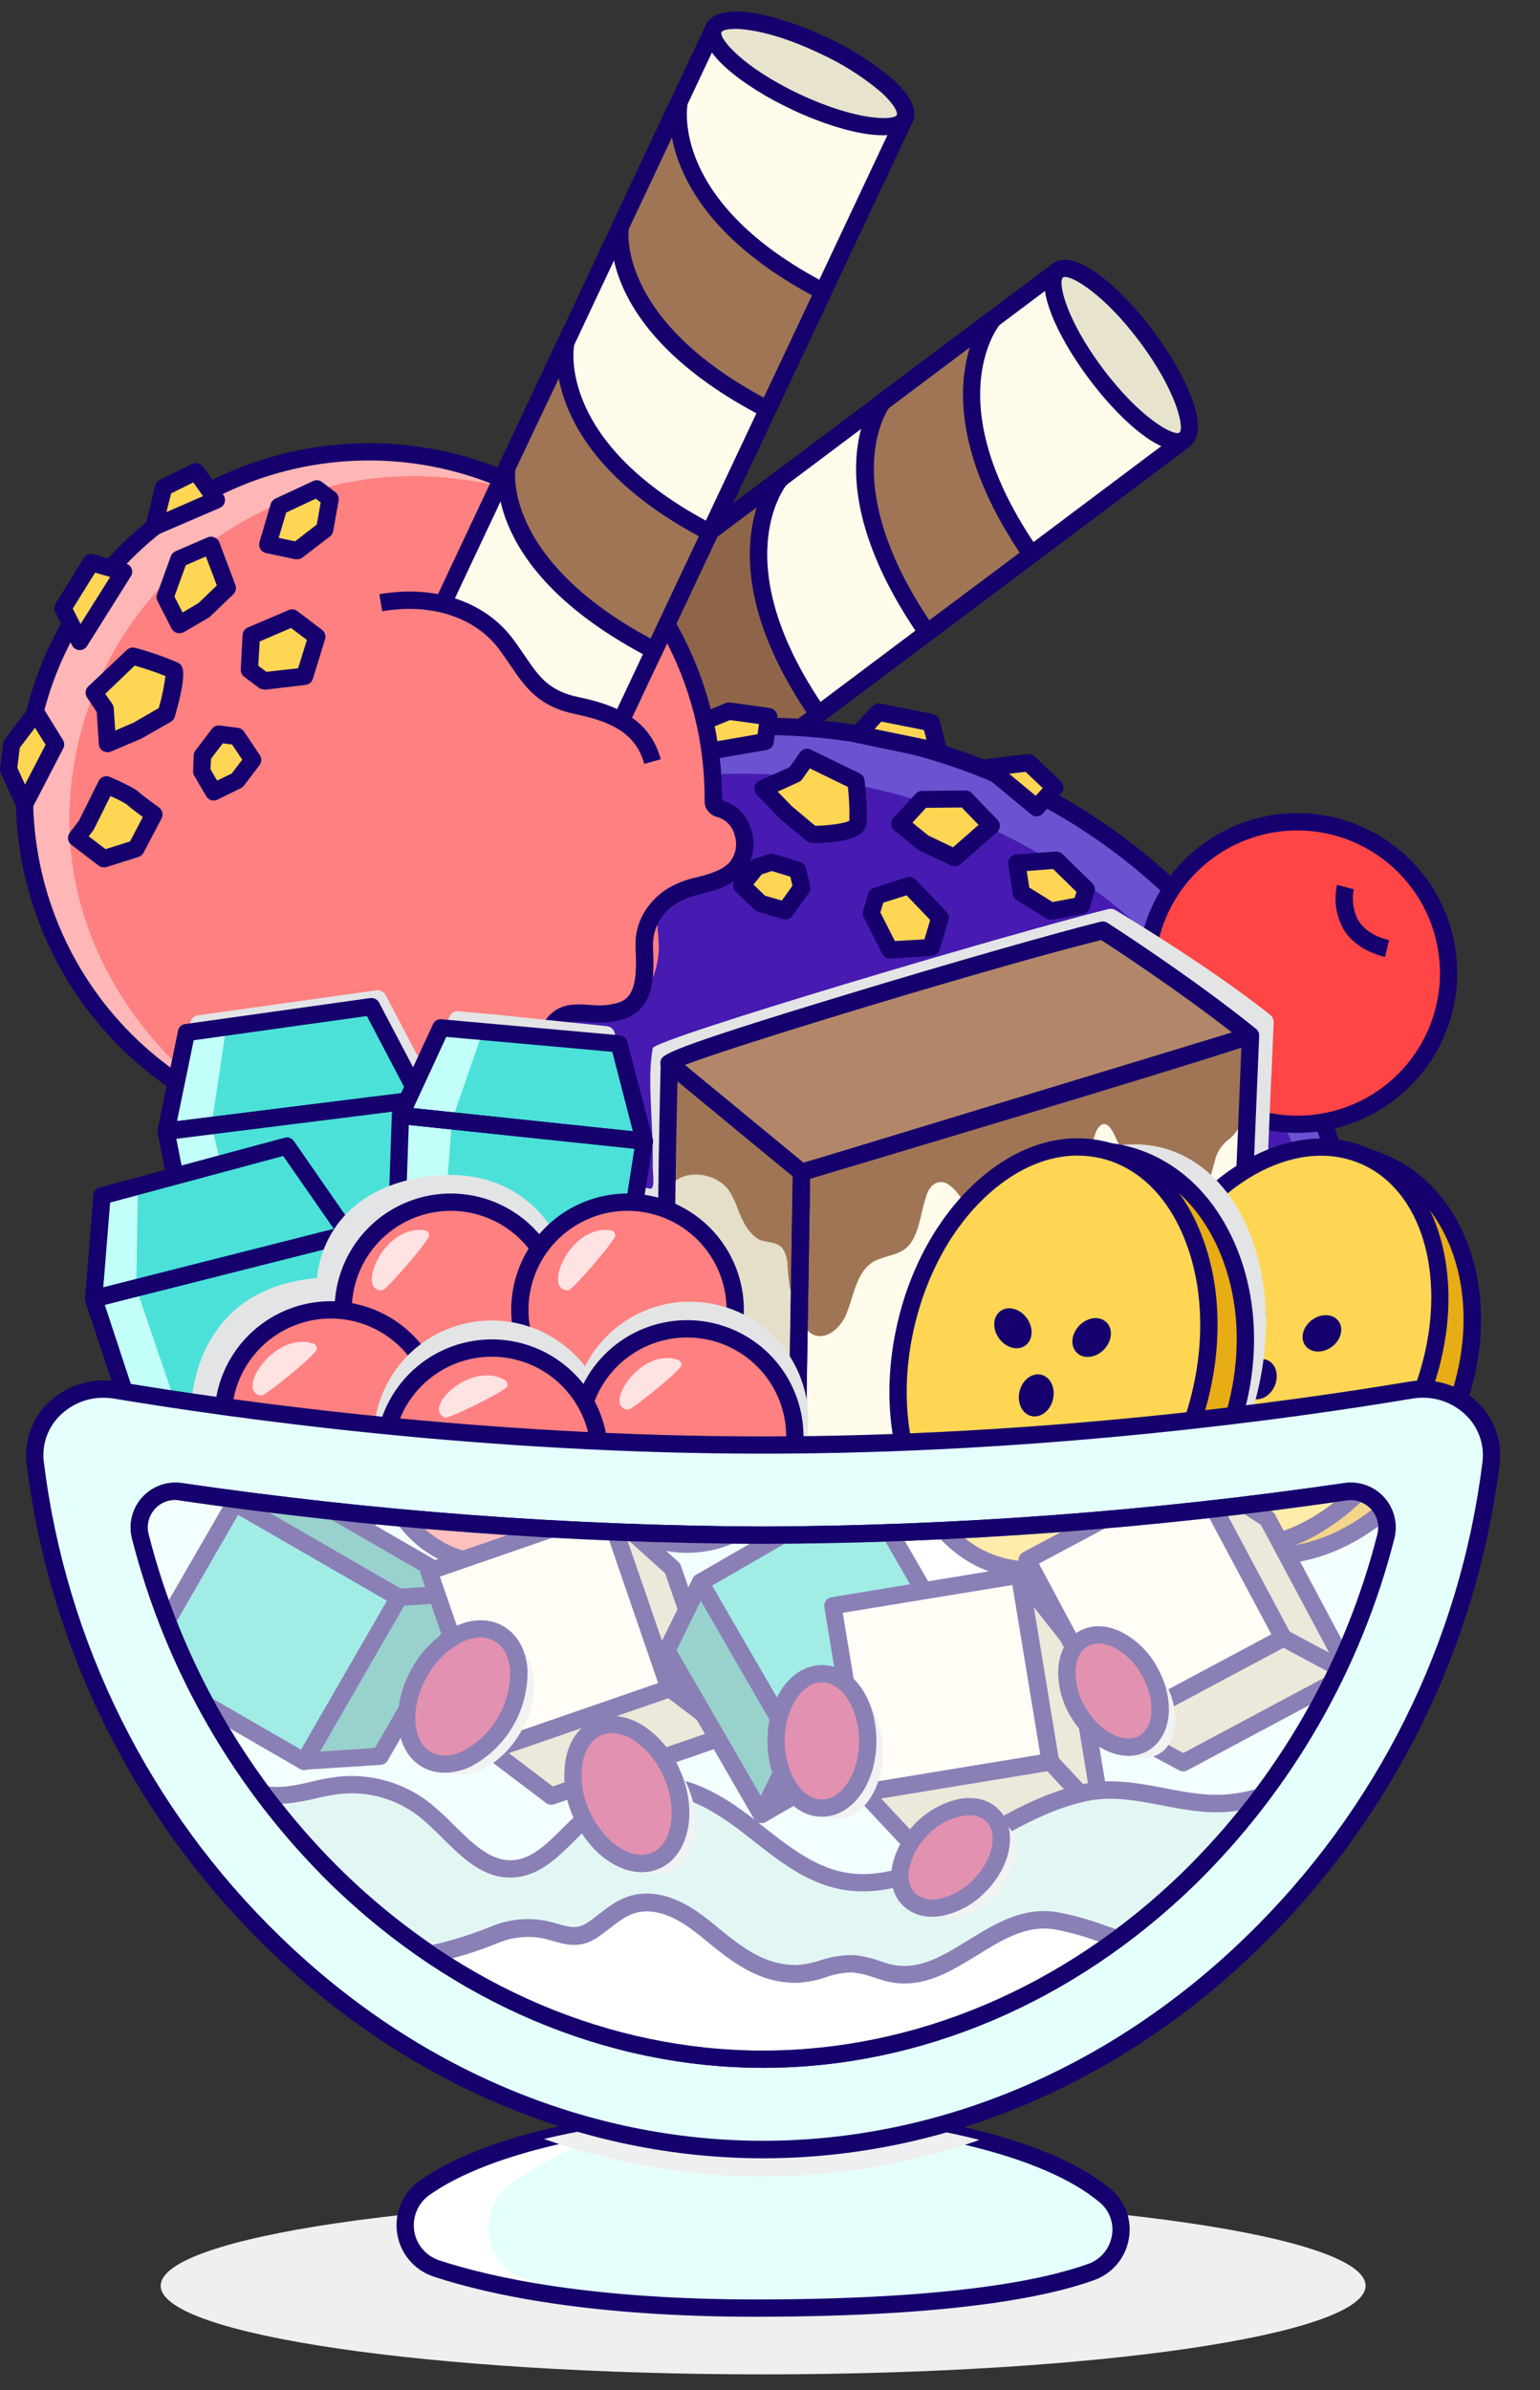 <svg width="58" height="90" viewBox="0 0 58 90" fill="none" xmlns="http://www.w3.org/2000/svg">
<rect x="0" y="0" width="58" height="90" fill="#333333" stroke="none"/>
<g style="mix-blend-mode:multiply">
<path d="M28.742 89.404C41.273 89.404 51.431 87.91 51.431 86.068C51.431 84.225 41.273 82.731 28.742 82.731C16.211 82.731 6.052 84.225 6.052 86.068C6.052 87.91 16.211 89.404 28.742 89.404Z" fill="#EEEFEF"/>
</g>
<path d="M41.636 82.684C41.859 82.876 42.027 83.124 42.125 83.402C42.222 83.68 42.245 83.978 42.192 84.268C42.138 84.558 42.009 84.828 41.819 85.052C41.628 85.277 41.382 85.448 41.104 85.547C39.367 86.18 35.812 86.899 28.623 86.91C22.281 86.919 18.471 86.086 16.434 85.418C16.132 85.319 15.864 85.137 15.659 84.895C15.454 84.652 15.321 84.357 15.274 84.043C15.226 83.729 15.267 83.408 15.391 83.115C15.515 82.823 15.718 82.571 15.977 82.387C18.284 80.75 23.073 79.62 28.613 79.62C34.482 79.62 39.511 80.884 41.636 82.684Z" fill="#E5FFFC"/>
<path d="M19.787 85.817C19.43 85.7 19.112 85.486 18.869 85.199C18.626 84.912 18.468 84.564 18.411 84.192C18.354 83.821 18.402 83.441 18.549 83.095C18.695 82.749 18.935 82.45 19.241 82.232C20.684 81.204 22.454 80.347 25.245 79.769C21.177 80.122 17.804 81.097 15.981 82.392C15.722 82.576 15.519 82.829 15.395 83.121C15.271 83.413 15.23 83.734 15.277 84.048C15.325 84.362 15.458 84.657 15.663 84.9C15.868 85.143 16.136 85.324 16.437 85.424C17.671 85.829 19.558 86.295 22.259 86.597C21.042 86.337 20.555 86.064 19.787 85.817Z" fill="white"/>
<path d="M28.511 87.236C22.245 87.236 18.435 86.415 16.337 85.725C15.979 85.608 15.66 85.392 15.416 85.104C15.172 84.816 15.013 84.466 14.957 84.092C14.9 83.719 14.948 83.337 15.096 82.99C15.243 82.642 15.484 82.342 15.791 82.123C18.242 80.378 23.156 79.294 28.614 79.294C34.396 79.294 39.589 80.528 41.841 82.436C42.109 82.66 42.312 82.951 42.43 83.279C42.548 83.608 42.576 83.962 42.513 84.305C42.453 84.655 42.301 84.983 42.072 85.255C41.843 85.527 41.546 85.734 41.212 85.853C39.498 86.477 35.921 87.223 28.622 87.234L28.511 87.236ZM28.618 79.944C23.369 79.944 18.484 81.008 16.172 82.653C15.962 82.801 15.797 83.005 15.696 83.242C15.595 83.478 15.562 83.738 15.599 83.993C15.637 84.247 15.744 84.486 15.91 84.683C16.075 84.88 16.292 85.027 16.536 85.109C18.588 85.784 22.327 86.584 28.505 86.584H28.618C35.825 86.573 39.321 85.847 40.99 85.242C41.217 85.161 41.419 85.021 41.574 84.837C41.729 84.652 41.833 84.43 41.874 84.192C41.917 83.961 41.898 83.722 41.819 83.501C41.74 83.28 41.603 83.084 41.423 82.933C39.283 81.117 34.249 79.944 28.618 79.944Z" fill="#15006D"/>
<g style="mix-blend-mode:multiply">
<path d="M20.487 80.54C25.793 82.41 31.577 82.423 36.891 80.577C34.567 79.98 31.709 79.629 28.618 79.629C25.881 79.606 23.151 79.912 20.487 80.54Z" fill="#EEEFEF"/>
</g>
<path d="M44.614 16.549L39.842 10.188L7.464 34.48L12.237 40.841L44.614 16.549Z" fill="#FFFBEB"/>
<path d="M12.235 41.166C12.184 41.166 12.135 41.154 12.089 41.132C12.044 41.109 12.005 41.077 11.975 41.036L7.202 34.669C7.176 34.635 7.158 34.596 7.147 34.555C7.136 34.513 7.134 34.47 7.14 34.428C7.145 34.386 7.16 34.345 7.181 34.308C7.203 34.272 7.232 34.239 7.266 34.214L39.651 9.922C39.72 9.87 39.806 9.848 39.892 9.861C39.977 9.873 40.054 9.918 40.105 9.987L44.878 16.355C44.904 16.389 44.922 16.428 44.933 16.47C44.944 16.511 44.946 16.555 44.94 16.597C44.927 16.682 44.882 16.759 44.814 16.812L12.429 41.102C12.373 41.144 12.305 41.166 12.235 41.166ZM7.917 34.543L12.3 40.385L44.157 16.484L39.774 10.642L7.917 34.543Z" fill="#15006D"/>
<path d="M44.614 16.547C45.136 16.155 44.491 14.413 43.173 12.656C41.855 10.899 40.362 9.793 39.84 10.185C39.318 10.577 39.963 12.319 41.281 14.076C42.599 15.833 44.091 16.939 44.614 16.547Z" fill="#E8E3CD"/>
<path d="M44.354 16.954C43.444 16.954 42.067 15.669 41.021 14.274C39.776 12.616 38.816 10.55 39.645 9.927C40.475 9.305 42.192 10.806 43.433 12.463C44.674 14.121 45.636 16.188 44.801 16.81C44.672 16.905 44.514 16.956 44.354 16.954ZM40.115 10.428C40.087 10.426 40.059 10.433 40.035 10.448C39.836 10.597 40.116 11.987 41.539 13.883C42.962 15.778 44.219 16.43 44.417 16.29C44.617 16.14 44.336 14.75 42.913 12.853C41.617 11.128 40.462 10.428 40.115 10.428Z" fill="#15006D"/>
<path d="M33.237 15.142C33.237 15.142 30.93 18.052 34.92 23.82L38.848 20.874C34.858 15.114 37.404 12.016 37.404 12.016L33.237 15.142Z" fill="#A07555"/>
<path d="M34.92 24.14H34.869C34.826 24.133 34.785 24.117 34.747 24.094C34.71 24.07 34.678 24.04 34.653 24.004C30.572 18.114 32.883 15.065 32.983 14.938C33 14.916 33.02 14.896 33.043 14.88L37.207 11.754C37.271 11.707 37.349 11.684 37.428 11.691C37.507 11.698 37.581 11.733 37.636 11.79C37.691 11.847 37.723 11.922 37.726 12.001C37.73 12.08 37.704 12.158 37.655 12.22C37.558 12.34 35.33 15.225 39.11 20.687C39.158 20.756 39.177 20.841 39.163 20.924C39.15 21.007 39.105 21.082 39.038 21.133L35.109 24.078C35.055 24.119 34.988 24.14 34.92 24.14ZM33.474 15.371C33.267 15.678 31.671 18.375 34.998 23.356L38.404 20.809C35.941 17.117 36.083 14.508 36.527 13.08L33.474 15.371Z" fill="#15006D"/>
<path d="M25.218 21.158C25.218 21.158 22.911 24.069 26.901 29.837L30.828 26.891C26.839 21.133 29.384 18.032 29.384 18.032L25.218 21.158Z" fill="#8E6549"/>
<path d="M26.901 30.162H26.85C26.806 30.155 26.765 30.139 26.728 30.116C26.691 30.092 26.658 30.062 26.633 30.026C22.554 24.14 24.863 21.084 24.97 20.956C24.988 20.935 25.008 20.915 25.03 20.898L29.189 17.772C29.253 17.723 29.332 17.698 29.412 17.704C29.493 17.709 29.568 17.745 29.624 17.803C29.679 17.861 29.711 17.938 29.713 18.018C29.715 18.099 29.688 18.177 29.635 18.238C29.539 18.358 27.31 21.244 31.09 26.705C31.138 26.775 31.157 26.86 31.143 26.943C31.13 27.026 31.085 27.1 31.018 27.151L27.092 30.097C27.037 30.138 26.97 30.161 26.901 30.162ZM25.445 21.387C25.238 21.695 23.642 24.391 26.97 29.373L30.375 26.826C27.912 23.143 28.054 20.534 28.498 19.106L25.445 21.387Z" fill="#15006D"/>
<path d="M28.742 72.153C41.114 72.153 51.144 62.123 51.144 49.751C51.144 37.379 41.114 27.349 28.742 27.349C16.37 27.349 6.34 37.379 6.34 49.751C6.34 62.123 16.37 72.153 28.742 72.153Z" fill="#471BB1"/>
<path d="M27.934 29.134C31.595 29.136 35.2 30.035 38.434 31.752C41.667 33.469 44.431 35.952 46.483 38.984C48.536 42.016 49.814 45.504 50.206 49.144C50.599 52.785 50.093 56.465 48.735 59.865C50.099 57.166 50.904 54.218 51.099 51.2C51.294 48.182 50.876 45.156 49.87 42.303C48.864 39.451 47.291 36.832 45.246 34.603C43.201 32.375 40.725 30.584 37.969 29.338C35.213 28.093 32.234 27.418 29.21 27.354C26.186 27.291 23.18 27.84 20.375 28.97C17.569 30.099 15.021 31.785 12.884 33.925C10.747 36.065 9.066 38.616 7.941 41.424C9.811 37.727 12.67 34.621 16.199 32.451C19.729 30.282 23.791 29.133 27.934 29.134Z" fill="#6B52D1"/>
<path d="M28.742 72.479C24.247 72.479 19.852 71.147 16.114 68.649C12.377 66.152 9.463 62.603 7.743 58.45C6.023 54.297 5.572 49.727 6.449 45.319C7.326 40.91 9.49 36.86 12.668 33.681C15.847 30.503 19.897 28.338 24.305 27.461C28.714 26.584 33.284 27.034 37.437 28.754C41.59 30.474 45.14 33.387 47.637 37.124C50.134 40.862 51.467 45.256 51.467 49.751C51.461 55.777 49.064 61.553 44.804 65.814C40.544 70.075 34.767 72.472 28.742 72.479ZM28.742 27.675C24.375 27.675 20.107 28.97 16.477 31.396C12.847 33.821 10.017 37.269 8.346 41.303C6.675 45.337 6.238 49.776 7.09 54.058C7.942 58.34 10.044 62.274 13.132 65.362C16.219 68.449 20.152 70.551 24.435 71.403C28.717 72.255 33.156 71.818 37.19 70.147C41.224 68.476 44.672 65.647 47.097 62.016C49.523 58.386 50.818 54.117 50.818 49.751C50.812 43.898 48.484 38.287 44.345 34.148C40.206 30.009 34.595 27.681 28.742 27.675Z" fill="#15006D"/>
<path d="M28.742 78.224C22.678 78.224 16.747 75.637 12.042 70.947C8.26 67.132 5.585 62.36 4.304 57.143C4.243 56.914 4.24 56.674 4.294 56.443C4.348 56.213 4.458 55.999 4.614 55.821C4.77 55.642 4.968 55.505 5.19 55.422C5.411 55.338 5.65 55.31 5.885 55.34C11.3 56.148 19.607 57.1 28.742 57.1C37.877 57.1 46.184 56.148 51.598 55.34C51.833 55.311 52.071 55.34 52.291 55.425C52.512 55.509 52.708 55.646 52.864 55.824C53.019 56.002 53.128 56.215 53.181 56.445C53.235 56.675 53.231 56.915 53.17 57.143C51.889 62.359 49.215 67.129 45.434 70.943C40.737 75.637 34.806 78.224 28.742 78.224Z" fill="#E5FFFC"/>
<path d="M28.742 78.548C22.59 78.548 16.579 75.93 11.822 71.172C8 67.315 5.296 62.493 3.998 57.22C3.927 56.931 3.928 56.629 4 56.34C4.073 56.051 4.215 55.785 4.415 55.564C4.604 55.353 4.843 55.193 5.109 55.098C5.376 55.003 5.662 54.975 5.941 55.018C11.303 55.819 19.612 56.774 28.751 56.774C37.889 56.774 46.199 55.819 51.56 55.018C51.84 54.974 52.126 55.001 52.392 55.097C52.658 55.192 52.897 55.353 53.085 55.564C53.285 55.785 53.427 56.051 53.5 56.34C53.573 56.629 53.574 56.931 53.503 57.22C52.205 62.492 49.501 67.314 45.68 71.172C40.904 75.93 34.891 78.548 28.742 78.548ZM5.685 55.65C5.536 55.65 5.389 55.681 5.253 55.742C5.117 55.803 4.995 55.892 4.895 56.003C4.765 56.144 4.671 56.316 4.623 56.502C4.575 56.688 4.574 56.884 4.621 57.071C5.891 62.227 8.535 66.942 12.271 70.716C16.916 75.35 22.765 77.902 28.742 77.902C34.718 77.902 40.568 75.355 45.211 70.716C48.948 66.943 51.592 62.227 52.863 57.071C52.909 56.885 52.909 56.691 52.862 56.506C52.815 56.321 52.724 56.15 52.595 56.008C52.478 55.877 52.331 55.776 52.165 55.717C51.999 55.657 51.822 55.639 51.648 55.666C46.262 56.47 37.919 57.431 28.742 57.431C19.565 57.431 11.219 56.47 5.836 55.666C5.786 55.657 5.736 55.652 5.685 55.65Z" fill="#15006D"/>
<path d="M28.736 29.691L29.952 29.145L30.395 28.516L32.248 29.416C32.248 29.416 32.399 30.872 32.289 31.068C32.089 31.421 30.598 31.421 30.598 31.421L29.622 30.608L28.736 29.691Z" fill="#FFD654"/>
<path d="M30.588 31.743C30.512 31.743 30.439 31.716 30.381 31.667L29.406 30.855L29.378 30.83L28.502 29.92C28.465 29.883 28.439 29.837 28.424 29.787C28.41 29.737 28.407 29.684 28.417 29.633C28.427 29.582 28.449 29.534 28.482 29.493C28.514 29.452 28.556 29.419 28.604 29.398L29.737 28.887L30.13 28.33C30.174 28.267 30.24 28.222 30.315 28.203C30.389 28.184 30.468 28.192 30.537 28.226L32.38 29.123C32.43 29.148 32.473 29.184 32.505 29.229C32.536 29.274 32.556 29.327 32.562 29.382C32.724 30.946 32.608 31.15 32.562 31.228C32.43 31.461 31.978 31.743 30.588 31.743ZM29.835 30.368L30.705 31.096C31.251 31.085 31.829 30.999 31.989 30.904C32 30.479 31.981 30.054 31.933 29.631L30.501 28.932L30.217 29.336C30.184 29.383 30.139 29.421 30.086 29.445L29.289 29.809L29.835 30.368Z" fill="#15006D"/>
<path d="M34.727 30.095L33.892 31.012L34.791 31.74L35.946 32.291L37.325 31.081L36.358 30.078L34.727 30.095Z" fill="#FFD654"/>
<path d="M35.946 32.617C35.898 32.617 35.85 32.605 35.806 32.584L34.651 32.038C34.628 32.028 34.606 32.014 34.586 31.998L33.687 31.27C33.652 31.242 33.624 31.208 33.604 31.169C33.583 31.13 33.571 31.087 33.569 31.043C33.565 30.999 33.571 30.954 33.585 30.912C33.599 30.87 33.622 30.832 33.652 30.799L34.487 29.889C34.517 29.856 34.554 29.829 34.594 29.811C34.635 29.792 34.679 29.782 34.724 29.782L36.361 29.766C36.405 29.765 36.449 29.774 36.49 29.791C36.531 29.808 36.567 29.834 36.598 29.866L37.566 30.868C37.596 30.9 37.62 30.937 37.636 30.978C37.651 31.019 37.658 31.063 37.657 31.107C37.655 31.151 37.644 31.194 37.625 31.234C37.606 31.273 37.579 31.309 37.546 31.337L36.165 32.547C36.103 32.597 36.025 32.621 35.946 32.617ZM34.966 31.463L35.892 31.905L36.856 31.061L36.221 30.404L34.873 30.419L34.364 30.976L34.966 31.463Z" fill="#15006D"/>
<path d="M38.295 32.5L38.466 33.617L39.58 34.309L40.728 34.096L40.91 33.49L39.785 32.389L38.295 32.5Z" fill="#FFD654"/>
<path d="M39.58 34.634C39.519 34.635 39.46 34.617 39.409 34.585L38.295 33.894C38.255 33.869 38.221 33.836 38.196 33.796C38.17 33.757 38.153 33.713 38.146 33.666L37.973 32.549C37.966 32.505 37.969 32.459 37.98 32.416C37.992 32.372 38.012 32.332 38.04 32.296C38.068 32.261 38.103 32.232 38.143 32.211C38.183 32.19 38.227 32.178 38.272 32.174L39.762 32.065C39.807 32.062 39.853 32.069 39.897 32.084C39.94 32.1 39.98 32.124 40.013 32.156L41.137 33.257C41.18 33.299 41.21 33.351 41.225 33.409C41.239 33.467 41.238 33.527 41.221 33.584L41.039 34.188C41.022 34.245 40.989 34.297 40.945 34.337C40.901 34.377 40.846 34.404 40.788 34.416L39.638 34.629C39.619 34.632 39.599 34.634 39.58 34.634ZM38.765 33.419L39.643 33.965L40.473 33.81L40.542 33.583L39.663 32.722L38.67 32.797L38.765 33.419Z" fill="#15006D"/>
<path d="M34.247 33.35L35.406 34.561L35.069 35.68L33.518 35.771L32.815 34.39L33.012 33.739L34.247 33.35Z" fill="#FFD654"/>
<path d="M33.521 36.097C33.461 36.096 33.401 36.079 33.35 36.047C33.299 36.015 33.257 35.969 33.23 35.915L32.528 34.534C32.49 34.46 32.483 34.374 32.508 34.294L32.704 33.641C32.719 33.59 32.746 33.544 32.784 33.507C32.821 33.469 32.867 33.441 32.917 33.426L34.153 33.035C34.211 33.017 34.272 33.015 34.331 33.031C34.39 33.046 34.443 33.077 34.486 33.12L35.644 34.334C35.684 34.376 35.712 34.427 35.725 34.483C35.738 34.539 35.737 34.597 35.721 34.652L35.384 35.77C35.365 35.833 35.327 35.89 35.274 35.931C35.222 35.972 35.158 35.997 35.091 36.001L33.539 36.092L33.521 36.097ZM33.157 34.359L33.703 35.435L34.817 35.369L35.033 34.642L34.143 33.712L33.265 33.99L33.157 34.359Z" fill="#15006D"/>
<path d="M28.498 32.651L27.934 33.344L28.647 34.017L29.575 34.296L30.195 33.428L30.037 32.758L29.062 32.465L28.498 32.651Z" fill="#FFD654"/>
<path d="M29.575 34.621C29.543 34.622 29.511 34.617 29.48 34.607L28.552 34.328C28.504 34.314 28.46 34.289 28.423 34.254L27.71 33.581C27.651 33.525 27.614 33.448 27.609 33.366C27.604 33.285 27.629 33.204 27.681 33.141L28.247 32.446C28.286 32.398 28.338 32.362 28.396 32.342L28.962 32.16C29.025 32.14 29.093 32.14 29.157 32.16L30.132 32.453C30.186 32.469 30.235 32.5 30.274 32.541C30.313 32.583 30.341 32.634 30.354 32.689L30.512 33.359C30.523 33.404 30.523 33.451 30.514 33.496C30.505 33.542 30.486 33.585 30.459 33.623L29.839 34.49C29.808 34.532 29.768 34.565 29.723 34.588C29.677 34.61 29.626 34.622 29.575 34.621ZM28.813 33.728L29.446 33.91L29.846 33.352L29.764 33.01L29.067 32.798L28.691 32.922L28.376 33.308L28.813 33.728Z" fill="#15006D"/>
<path d="M37.211 28.899L38.737 28.723L39.727 29.656L39.041 30.415L37.211 28.899Z" fill="#FFD654"/>
<path d="M39.041 30.739C38.965 30.739 38.892 30.713 38.834 30.664L37.004 29.149C36.955 29.108 36.919 29.054 36.901 28.993C36.882 28.932 36.882 28.867 36.901 28.806C36.919 28.745 36.954 28.691 37.003 28.65C37.052 28.609 37.111 28.583 37.175 28.576L38.701 28.394C38.748 28.388 38.796 28.393 38.841 28.407C38.886 28.422 38.927 28.447 38.961 28.479L39.949 29.413C40.011 29.471 40.047 29.551 40.051 29.636C40.054 29.721 40.024 29.804 39.967 29.867L39.281 30.626C39.252 30.661 39.215 30.689 39.173 30.709C39.132 30.728 39.087 30.738 39.041 30.739ZM38.006 29.134L39.008 29.966L39.272 29.675L38.624 29.063L38.006 29.134Z" fill="#15006D"/>
<path d="M32.308 27.651L33.083 26.816L35.066 27.211L35.344 28.277L32.308 27.651Z" fill="#FFD654"/>
<path d="M35.341 28.601H35.275L32.248 27.97C32.19 27.959 32.137 27.932 32.093 27.893C32.049 27.854 32.017 27.804 31.999 27.748C31.981 27.692 31.979 27.633 31.992 27.576C32.006 27.519 32.034 27.466 32.075 27.424L32.85 26.591C32.888 26.55 32.935 26.519 32.988 26.502C33.041 26.485 33.097 26.482 33.152 26.492L35.135 26.887C35.195 26.899 35.25 26.927 35.295 26.969C35.339 27.011 35.371 27.065 35.386 27.124L35.663 28.19C35.675 28.238 35.677 28.288 35.667 28.337C35.658 28.385 35.637 28.431 35.607 28.47C35.576 28.51 35.537 28.541 35.493 28.563C35.448 28.585 35.399 28.596 35.35 28.596L35.341 28.601ZM32.935 27.45L34.893 27.853L34.798 27.489L33.194 27.171L32.935 27.45Z" fill="#15006D"/>
<path d="M25.765 28.454L26.588 27.135L27.457 26.78L28.951 26.989L28.82 27.928L25.765 28.454Z" fill="#FFD654"/>
<path d="M25.765 28.779C25.707 28.78 25.65 28.765 25.6 28.735C25.549 28.706 25.508 28.664 25.48 28.613C25.451 28.562 25.437 28.505 25.439 28.447C25.44 28.389 25.458 28.332 25.489 28.283L26.311 26.962C26.348 26.905 26.401 26.86 26.464 26.835L27.334 26.471C27.387 26.45 27.446 26.443 27.503 26.451L28.996 26.662C29.039 26.667 29.079 26.681 29.116 26.703C29.153 26.724 29.185 26.752 29.21 26.786C29.236 26.82 29.255 26.858 29.266 26.9C29.276 26.941 29.279 26.983 29.273 27.026L29.14 27.964C29.131 28.033 29.1 28.096 29.052 28.145C29.005 28.195 28.942 28.228 28.875 28.239L25.82 28.765C25.802 28.772 25.784 28.776 25.765 28.779ZM26.808 27.395L26.426 28.01L28.532 27.646L28.585 27.264L27.494 27.113L26.808 27.395Z" fill="#15006D"/>
<path d="M0.92 29.991C0.92 33.433 2.287 36.734 4.721 39.168C7.155 41.601 10.456 42.969 13.898 42.969C14.025 42.969 14.15 42.969 14.278 42.969C15.123 42.942 15.963 42.825 16.783 42.621C17.62 42.417 18.55 42.439 19.27 41.904C19.769 41.53 20.067 40.947 20.271 40.358C20.493 39.718 20.482 38.721 21.12 38.304C21.47 38.08 21.921 38.147 22.336 38.169C22.704 38.2 23.075 38.159 23.427 38.049C24.375 37.722 24.85 36.495 24.81 35.562C24.779 34.852 24.586 34.221 25.285 33.743C25.665 33.488 26.127 33.393 26.569 33.273C27.012 33.153 27.47 32.986 27.761 32.631C28.32 31.956 28.036 30.744 27.181 30.462C27.066 30.426 26.93 30.391 26.884 30.28C26.869 30.235 26.863 30.187 26.866 30.139C26.887 26.698 25.539 23.39 23.121 20.942C20.702 18.494 17.41 17.108 13.969 17.087C12.266 17.077 10.577 17.403 8.999 18.045C7.421 18.688 5.985 19.635 4.773 20.833C2.325 23.251 0.939 26.543 0.918 29.984L0.92 29.991Z" fill="#FF8080"/>
<path d="M2.612 30.903C2.612 27.461 3.979 24.16 6.413 21.726C8.847 19.292 12.148 17.925 15.59 17.925C17.232 17.94 18.86 18.224 20.411 18.766C18.854 17.864 17.127 17.295 15.339 17.096C13.551 16.898 11.742 17.072 10.025 17.61C8.308 18.148 6.722 19.037 5.367 20.22C4.012 21.403 2.917 22.855 2.153 24.484C1.389 26.113 0.972 27.882 0.928 29.681C0.885 31.479 1.215 33.267 1.899 34.931C2.583 36.595 3.606 38.098 4.902 39.346C6.198 40.594 7.739 41.559 9.427 42.179C5.554 39.932 2.612 35.702 2.612 30.903Z" fill="#FFB6B6"/>
<path d="M13.898 43.294C11.841 43.294 9.811 42.817 7.97 41.901C6.128 40.984 4.524 39.653 3.284 38.011C2.044 36.37 1.201 34.464 0.822 32.442C0.443 30.42 0.538 28.338 1.1 26.359C1.662 24.38 2.675 22.558 4.059 21.037C5.444 19.516 7.162 18.336 9.08 17.591C10.997 16.846 13.061 16.556 15.11 16.743C17.158 16.931 19.135 17.59 20.886 18.671C22.827 19.885 24.426 21.576 25.53 23.582C26.634 25.588 27.206 27.843 27.194 30.133L27.248 30.151L27.283 30.162C27.531 30.248 27.753 30.395 27.931 30.588C28.109 30.782 28.236 31.016 28.301 31.27C28.383 31.537 28.4 31.819 28.35 32.094C28.3 32.368 28.185 32.627 28.014 32.848C27.65 33.279 27.128 33.468 26.657 33.597L26.455 33.65C26.107 33.719 25.773 33.845 25.467 34.023C25.195 34.188 24.972 34.421 24.818 34.699C24.665 34.977 24.587 35.29 24.592 35.608V35.66C24.635 36.63 24.694 37.958 23.533 38.358C23.139 38.482 22.724 38.529 22.312 38.497L22.15 38.486C21.819 38.462 21.506 38.442 21.29 38.579C20.949 38.797 20.842 39.306 20.744 39.812C20.704 40.034 20.649 40.253 20.58 40.467C20.309 41.253 19.945 41.808 19.467 42.166C18.892 42.597 18.228 42.712 17.584 42.805C17.331 42.845 17.092 42.883 16.856 42.94C16.014 43.146 15.153 43.264 14.287 43.291C14.158 43.292 14.027 43.294 13.898 43.294ZM13.898 17.339C10.542 17.339 7.324 18.672 4.951 21.045C2.579 23.418 1.246 26.636 1.246 29.991C1.246 33.347 2.579 36.565 4.951 38.937C7.324 41.31 10.542 42.643 13.898 42.643H14.261C15.082 42.617 15.897 42.506 16.694 42.31C16.952 42.246 17.214 42.205 17.469 42.164C18.06 42.072 18.619 41.983 19.064 41.648C19.428 41.37 19.725 40.92 19.954 40.256C20.011 40.067 20.059 39.875 20.096 39.681C20.222 39.081 20.364 38.398 20.935 38.033C21.33 37.78 21.786 37.811 22.188 37.838L22.343 37.849C22.671 37.877 23 37.842 23.315 37.745C23.966 37.522 23.982 36.717 23.937 35.689V35.637C23.9 34.792 24.324 34.008 25.099 33.484C25.465 33.264 25.867 33.107 26.286 33.022L26.48 32.971C26.844 32.869 27.266 32.727 27.506 32.436C27.61 32.297 27.679 32.136 27.708 31.965C27.737 31.794 27.724 31.619 27.672 31.454C27.636 31.302 27.562 31.16 27.458 31.043C27.354 30.926 27.222 30.837 27.075 30.783L27.044 30.773C26.944 30.752 26.851 30.708 26.77 30.645C26.69 30.582 26.625 30.502 26.58 30.41C26.548 30.324 26.533 30.232 26.537 30.14C26.552 27.959 26.008 25.811 24.957 23.9C23.906 21.989 22.383 20.379 20.533 19.224C18.539 17.991 16.241 17.339 13.898 17.339Z" fill="#15006D"/>
<path d="M48.862 42.334C52.007 42.334 54.557 39.784 54.557 36.639C54.557 33.494 52.007 30.945 48.862 30.945C45.717 30.945 43.167 33.494 43.167 36.639C43.167 39.784 45.717 42.334 48.862 42.334Z" fill="#FF4545"/>
<path d="M48.862 42.658C47.671 42.658 46.507 42.304 45.517 41.643C44.527 40.981 43.755 40.041 43.3 38.941C42.844 37.841 42.725 36.63 42.958 35.462C43.19 34.294 43.764 33.222 44.606 32.38C45.448 31.538 46.521 30.965 47.689 30.733C48.857 30.5 50.067 30.62 51.167 31.076C52.267 31.532 53.207 32.304 53.869 33.294C54.53 34.284 54.883 35.448 54.882 36.639C54.88 38.235 54.245 39.765 53.116 40.893C51.988 42.021 50.458 42.656 48.862 42.658ZM48.862 31.268C47.8 31.268 46.761 31.583 45.878 32.173C44.995 32.764 44.307 33.602 43.9 34.584C43.494 35.565 43.387 36.645 43.594 37.687C43.802 38.729 44.313 39.686 45.064 40.437C45.816 41.188 46.773 41.699 47.814 41.907C48.856 42.114 49.936 42.008 50.917 41.601C51.899 41.195 52.738 40.506 53.328 39.623C53.918 38.74 54.233 37.701 54.233 36.639C54.231 35.215 53.665 33.85 52.658 32.843C51.651 31.836 50.286 31.27 48.862 31.268Z" fill="#15006D"/>
<g style="mix-blend-mode:multiply">
<path d="M47.894 40.287L47.969 38.495C47.971 38.441 47.96 38.388 47.938 38.34C47.916 38.291 47.883 38.248 47.841 38.215C45.695 36.505 42.645 34.652 42.005 34.267C41.928 34.221 41.836 34.207 41.748 34.228C37.868 35.196 24.646 39.13 24.584 39.465C24.364 40.663 24.606 42.143 24.584 43.957C24.584 44.179 24.685 44.813 24.47 44.757C24.327 44.719 24.183 44.689 24.037 44.668C23.947 44.654 23.865 44.606 23.811 44.532C23.756 44.459 23.733 44.367 23.746 44.277L24.044 42.39C24.054 42.345 24.054 42.297 24.044 42.252L23.151 38.893C23.133 38.825 23.095 38.764 23.042 38.719C22.988 38.673 22.922 38.645 22.852 38.639L18.611 38.198L17.269 38.078C17.199 38.072 17.129 38.088 17.069 38.123C17.008 38.158 16.96 38.211 16.93 38.275L16.29 39.657C16.263 39.715 16.221 39.764 16.168 39.798C16.115 39.833 16.053 39.852 15.99 39.854C15.926 39.855 15.864 39.839 15.809 39.807C15.755 39.775 15.71 39.728 15.681 39.672L14.525 37.469C14.493 37.406 14.442 37.355 14.379 37.322C14.317 37.29 14.246 37.277 14.176 37.287L7.444 38.233C7.375 38.245 7.311 38.279 7.261 38.329C7.212 38.379 7.179 38.444 7.168 38.513L6.258 42.263C6.249 42.308 6.582 44.251 6.591 44.295L3.842 45.026C3.842 45.07 3.514 48.86 3.529 48.902L4.411 51.743H4.459L5.201 53.999C5.229 54.082 5.287 54.151 5.363 54.192C5.44 54.234 5.53 54.244 5.614 54.221L7.923 53.614C7.966 53.602 8.011 53.599 8.055 53.605C8.1 53.61 8.142 53.625 8.181 53.647C8.22 53.669 8.254 53.699 8.281 53.735C8.308 53.77 8.328 53.811 8.339 53.854C8.511 54.455 8.82 55.009 9.241 55.471C9.662 55.933 10.185 56.292 10.767 56.519C11.35 56.745 11.978 56.834 12.601 56.778C13.223 56.722 13.825 56.523 14.358 56.195C14.43 56.151 14.515 56.135 14.599 56.149C14.682 56.164 14.757 56.209 14.809 56.276L14.92 56.41L14.936 56.432C15.312 56.994 15.822 57.452 16.42 57.767C17.018 58.081 17.686 58.241 18.361 58.231C19.037 58.222 19.699 58.044 20.288 57.714C20.878 57.383 21.375 56.911 21.735 56.339L21.752 56.316C21.826 56.225 21.895 56.134 21.963 56.033C21.993 55.99 22.033 55.954 22.079 55.929C22.126 55.903 22.177 55.889 22.23 55.887C22.283 55.885 22.336 55.895 22.384 55.916C22.433 55.938 22.475 55.971 22.509 56.012C22.869 56.455 23.318 56.818 23.828 57.075C24.338 57.332 24.897 57.479 25.468 57.505C26.038 57.531 26.608 57.436 27.139 57.226C27.671 57.017 28.152 56.697 28.551 56.288L28.571 56.27C28.807 56.078 29.024 55.863 29.217 55.628C29.265 55.567 29.333 55.526 29.409 55.509C29.485 55.492 29.564 55.502 29.633 55.537L29.653 55.548C29.725 55.584 29.808 55.593 29.886 55.573L47.185 51.358C47.256 51.34 47.32 51.3 47.367 51.242C47.414 51.185 47.441 51.115 47.445 51.041L47.874 40.602C47.881 40.502 47.894 40.398 47.894 40.287Z" fill="#E3E4E5"/>
</g>
<path d="M37.751 46.584C33.608 46.584 31.374 53.477 31.374 56.295C31.374 57.987 32.046 59.609 33.242 60.805C34.438 62.001 36.06 62.672 37.751 62.672C39.443 62.672 41.065 62.001 42.26 60.805C43.456 59.609 44.128 57.987 44.128 56.295C44.128 53.477 41.894 46.584 37.751 46.584Z" fill="white"/>
<path d="M37.751 62.998C35.974 62.996 34.271 62.289 33.014 61.032C31.758 59.776 31.051 58.072 31.049 56.295C31.049 54.927 31.573 52.448 32.721 50.233C34.424 46.95 36.396 46.26 37.751 46.26C39.107 46.26 41.077 46.95 42.782 50.233C43.93 52.448 44.454 54.927 44.454 56.295C44.451 58.072 43.744 59.776 42.488 61.032C41.231 62.289 39.528 62.996 37.751 62.998ZM37.751 46.909C33.985 46.909 31.698 53.428 31.698 56.295C31.726 57.883 32.375 59.395 33.507 60.508C34.639 61.62 36.163 62.244 37.75 62.244C39.337 62.244 40.861 61.62 41.993 60.508C43.125 59.395 43.775 57.883 43.802 56.295C43.802 53.432 41.526 46.909 37.751 46.909Z" fill="#15006D"/>
<path d="M47.09 38.997L46.555 51.976L29.999 56.25L30.199 44.149C30.199 44.149 45.687 39.526 47.09 38.997Z" fill="#FFFBEB"/>
<path d="M30.19 44.142L25.203 40.038C24.936 39.818 37.835 35.937 41.534 35.033C41.534 35.033 44.679 37.047 47.09 38.997L30.19 44.142Z" fill="#B28769"/>
<path d="M30.19 44.468C30.114 44.467 30.041 44.441 29.983 44.393L24.996 40.289C24.949 40.248 24.913 40.196 24.894 40.137C24.874 40.078 24.87 40.015 24.883 39.954C24.936 39.719 24.976 39.548 31.929 37.438C35.828 36.253 39.752 35.135 41.455 34.709C41.498 34.699 41.543 34.697 41.586 34.704C41.63 34.712 41.671 34.727 41.708 34.751C41.739 34.771 44.898 36.797 47.294 38.737C47.34 38.774 47.375 38.822 47.395 38.878C47.415 38.933 47.42 38.993 47.409 39.051C47.397 39.109 47.371 39.162 47.331 39.206C47.292 39.25 47.241 39.282 47.185 39.299L30.285 44.446C30.254 44.458 30.222 44.465 30.19 44.468ZM25.789 40.101L30.263 43.789L46.404 38.877C44.383 37.296 42.021 35.748 41.475 35.393C37.786 36.299 27.905 39.283 25.789 40.098V40.101Z" fill="#15006D"/>
<path d="M25.203 40.038C25.203 40.038 24.948 49.804 25.203 52.642C25.203 52.642 27.315 54.935 29.99 56.243L30.19 44.142L25.203 40.038Z" fill="#E5DFCA"/>
<path d="M47.008 40.96C47.008 42.112 46.561 42.685 46.297 42.889C46.019 43.091 45.824 43.389 45.751 43.725C45.58 44.299 45.46 44.888 45.269 45.458C45.116 45.912 44.763 46.48 44.201 46.307C43.977 46.228 43.786 46.078 43.655 45.88C43.16 45.177 43.013 44.268 42.418 43.622C42.149 43.329 41.907 42.21 41.53 42.334C41.273 42.416 41.179 42.929 41.119 43.143C41.001 43.567 40.895 44.002 40.8 44.431C40.749 44.657 40.728 44.886 40.68 45.112C40.644 45.346 40.555 45.569 40.42 45.765C40.262 45.965 40.029 46.129 39.853 46.311C39.59 46.574 39.365 46.873 39.185 47.199C39.068 47.488 38.925 47.766 38.759 48.03C38.512 48.354 38.108 48.507 37.768 48.212C37.329 47.839 37.18 47.237 36.98 46.722C36.709 46.023 35.874 43.938 35.095 44.655C34.984 44.782 34.906 44.934 34.867 45.097C34.702 45.592 34.653 46.129 34.422 46.602C34.118 47.224 33.656 47.2 33.081 47.421C32.282 47.726 32.184 48.694 31.913 49.38C31.808 49.7 31.602 49.977 31.325 50.17C30.266 50.812 29.87 49.107 29.735 48.401C29.696 48.148 29.671 47.892 29.659 47.635C29.654 47.446 29.609 47.26 29.526 47.09C29.302 46.688 28.866 46.84 28.525 46.64C28.283 46.46 28.092 46.22 27.97 45.943C27.765 45.547 27.679 45.105 27.395 44.754C26.99 44.249 26.075 44.046 25.514 44.413C25.31 44.546 25.121 44.71 25.127 44.348C25.147 42.998 25.174 41.65 25.196 40.3V40.027L30.183 44.131L47.083 38.986L47.008 40.96Z" fill="#A07555"/>
<path d="M30.19 44.468C30.114 44.467 30.041 44.441 29.983 44.393L24.996 40.289C24.949 40.248 24.913 40.196 24.894 40.137C24.874 40.078 24.87 40.015 24.883 39.954C24.936 39.719 24.976 39.548 31.929 37.438C35.828 36.253 39.752 35.135 41.455 34.709C41.498 34.699 41.543 34.697 41.586 34.704C41.63 34.712 41.671 34.727 41.708 34.751C41.739 34.771 44.898 36.797 47.294 38.737C47.34 38.774 47.375 38.822 47.395 38.878C47.415 38.933 47.42 38.993 47.409 39.051C47.397 39.109 47.371 39.162 47.331 39.206C47.292 39.25 47.241 39.282 47.185 39.299L30.285 44.446C30.254 44.458 30.222 44.465 30.19 44.468ZM25.789 40.101L30.263 43.789L46.404 38.877C44.383 37.296 42.021 35.748 41.475 35.393C37.786 36.299 27.905 39.283 25.789 40.098V40.101Z" fill="#15006D"/>
<path d="M29.99 56.567C29.947 56.567 29.904 56.559 29.864 56.542C29.824 56.526 29.788 56.501 29.758 56.471C29.727 56.44 29.703 56.403 29.687 56.363C29.671 56.323 29.663 56.281 29.664 56.237L29.864 44.137C29.866 44.068 29.889 44.001 29.931 43.946C29.973 43.891 30.031 43.851 30.097 43.831C30.246 43.789 45.6 39.212 46.984 38.695C47.035 38.676 47.089 38.67 47.142 38.678C47.195 38.685 47.245 38.705 47.288 38.737C47.332 38.768 47.367 38.81 47.391 38.858C47.414 38.906 47.425 38.96 47.423 39.013L46.881 51.976C46.878 52.046 46.852 52.112 46.808 52.167C46.764 52.221 46.704 52.259 46.637 52.277L30.081 56.55C30.051 56.559 30.021 56.565 29.99 56.567ZM30.51 44.377L30.328 55.812L46.248 51.707L46.753 39.448C44.032 40.352 32.366 43.833 30.51 44.386V44.377Z" fill="#15006D"/>
<path d="M29.99 56.567C29.941 56.567 29.892 56.556 29.848 56.534C27.153 55.215 25.052 52.959 24.97 52.864C24.921 52.811 24.891 52.743 24.885 52.671C24.632 49.846 24.874 40.429 24.885 40.029C24.886 39.969 24.904 39.91 24.936 39.86C24.968 39.809 25.013 39.768 25.067 39.741C25.122 39.716 25.183 39.707 25.243 39.715C25.303 39.723 25.36 39.748 25.407 39.787L30.395 43.891C30.433 43.922 30.464 43.961 30.484 44.006C30.505 44.05 30.515 44.099 30.514 44.148L30.314 56.248C30.312 56.303 30.297 56.356 30.27 56.404C30.243 56.451 30.204 56.491 30.157 56.519C30.107 56.551 30.049 56.567 29.99 56.567ZM25.516 52.502C25.88 52.884 27.572 54.573 29.671 55.713L29.853 44.293L25.516 40.713C25.461 42.927 25.32 50.032 25.516 52.502Z" fill="#15006D"/>
<path d="M7.024 38.877C7.024 38.917 6.254 42.592 6.254 42.592L15.824 41.397L13.99 37.904L7.024 38.877Z" fill="#4BE1D9"/>
<path d="M6.254 42.596L7.457 48.702L16.265 47.453L15.824 41.4L6.254 42.596Z" fill="#4BE1D9"/>
<path d="M6.587 44.288L6.254 42.596L7.022 38.881L8.52 38.671L7.966 42.381L8.319 43.822L6.587 44.288Z" fill="#C2FFF9"/>
<path d="M6.254 42.92C6.206 42.92 6.158 42.91 6.114 42.889C6.07 42.869 6.031 42.838 6.001 42.801C5.97 42.763 5.948 42.719 5.937 42.672C5.926 42.625 5.926 42.576 5.936 42.528C6.234 41.093 6.686 38.921 6.704 38.824C6.713 38.755 6.745 38.691 6.795 38.643C6.844 38.595 6.909 38.565 6.979 38.559L13.945 37.581C14.011 37.572 14.079 37.584 14.138 37.614C14.198 37.645 14.247 37.693 14.278 37.753L16.112 41.242C16.136 41.288 16.149 41.34 16.149 41.393C16.149 41.445 16.137 41.497 16.113 41.544C16.088 41.59 16.053 41.63 16.009 41.66C15.966 41.69 15.916 41.709 15.864 41.715L6.294 42.91L6.254 42.92ZM7.295 39.17C7.228 39.506 7.062 40.303 6.666 42.215L15.328 41.135L13.818 38.257L7.295 39.17Z" fill="#15006D"/>
<path d="M7.455 49.027C7.381 49.026 7.309 48.999 7.251 48.952C7.194 48.904 7.155 48.838 7.14 48.765L5.938 42.658C5.93 42.614 5.93 42.569 5.94 42.525C5.95 42.482 5.968 42.441 5.994 42.405C6.02 42.368 6.054 42.338 6.092 42.315C6.131 42.292 6.174 42.277 6.218 42.272L15.788 41.077C15.876 41.067 15.964 41.093 16.034 41.149C16.068 41.177 16.096 41.212 16.116 41.251C16.136 41.29 16.148 41.333 16.152 41.377L16.588 47.428C16.595 47.51 16.57 47.592 16.518 47.656C16.466 47.72 16.392 47.762 16.31 47.774L7.504 49.023L7.455 49.027ZM6.64 42.88L7.715 48.338L15.917 47.175L15.524 41.764L6.64 42.88Z" fill="#15006D"/>
<path d="M16.601 38.695C16.588 38.733 15.076 41.993 15.076 41.993L24.262 42.96L23.311 39.299L16.601 38.695Z" fill="#4BE1D9"/>
<path d="M15.082 42.001L14.875 47.957L23.36 48.709L24.266 42.967L15.082 42.001Z" fill="#4BE1D9"/>
<path d="M14.949 45.809L15.082 42.001L16.601 38.695L18.182 38.839L17.02 42.197L16.788 45.259C16.139 45.286 15.507 45.475 14.949 45.809Z" fill="#C2FFF9"/>
<path d="M24.268 43.292H24.242L15.056 42.325C15.004 42.322 14.952 42.306 14.906 42.279C14.861 42.252 14.823 42.214 14.796 42.168C14.769 42.123 14.753 42.071 14.751 42.018C14.748 41.965 14.759 41.912 14.782 41.864C15.371 40.591 16.265 38.664 16.303 38.577C16.327 38.511 16.372 38.456 16.432 38.421C16.491 38.385 16.561 38.371 16.63 38.38L23.34 38.984C23.407 38.99 23.47 39.017 23.521 39.06C23.573 39.103 23.609 39.161 23.626 39.226L24.581 42.88C24.594 42.928 24.595 42.978 24.586 43.026C24.576 43.075 24.555 43.121 24.525 43.16C24.495 43.2 24.456 43.232 24.411 43.254C24.367 43.276 24.318 43.287 24.268 43.287V43.292ZM15.568 41.724L23.835 42.596L23.06 39.605L16.807 39.042C16.668 39.35 16.341 40.056 15.568 41.724Z" fill="#15006D"/>
<path d="M23.36 49.034H23.333L14.845 48.283C14.763 48.276 14.686 48.237 14.631 48.175C14.576 48.112 14.548 48.031 14.551 47.948L14.756 41.992C14.758 41.947 14.769 41.903 14.789 41.862C14.808 41.821 14.836 41.785 14.87 41.756C14.904 41.727 14.944 41.705 14.987 41.691C15.03 41.678 15.075 41.674 15.12 41.679L24.304 42.647C24.348 42.651 24.39 42.664 24.429 42.686C24.467 42.707 24.501 42.736 24.528 42.77C24.555 42.805 24.575 42.846 24.586 42.888C24.597 42.931 24.599 42.976 24.592 43.02L23.682 48.761C23.669 48.838 23.63 48.907 23.571 48.957C23.512 49.007 23.437 49.034 23.36 49.034ZM15.211 47.661L23.087 48.358L23.893 43.254L15.395 42.359L15.211 47.661Z" fill="#15006D"/>
<path d="M3.842 45.026C3.842 45.07 3.529 48.902 3.529 48.902L13.11 46.478L10.803 43.152L3.842 45.026Z" fill="#4BE1D9"/>
<path d="M3.529 48.902L5.523 54.962L14.323 52.579L13.11 46.478L3.529 48.902Z" fill="#4BE1D9"/>
<path d="M5.194 44.663L3.842 45.026L3.529 48.902L4.632 52.391L6.56 52.695L5.13 48.498L5.194 44.663Z" fill="#C2FFF9"/>
<path d="M3.529 49.227C3.452 49.227 3.377 49.2 3.318 49.151C3.279 49.117 3.248 49.075 3.228 49.027C3.209 48.979 3.201 48.928 3.205 48.876C3.327 47.377 3.511 45.112 3.516 45.012C3.517 44.942 3.541 44.875 3.584 44.821C3.628 44.767 3.689 44.729 3.756 44.714L10.719 42.84C10.784 42.822 10.852 42.825 10.915 42.847C10.978 42.87 11.032 42.912 11.07 42.967L13.377 46.293C13.407 46.336 13.426 46.385 13.433 46.437C13.44 46.489 13.434 46.542 13.415 46.591C13.397 46.64 13.366 46.684 13.327 46.719C13.288 46.754 13.241 46.78 13.19 46.793L3.609 49.216C3.583 49.224 3.556 49.227 3.529 49.227ZM4.148 45.281C4.12 45.629 4.053 46.46 3.889 48.476L12.577 46.278L10.666 43.527L4.148 45.281Z" fill="#15006D"/>
<path d="M5.523 55.286C5.455 55.285 5.388 55.264 5.332 55.224C5.277 55.184 5.235 55.127 5.214 55.062L3.212 49.004C3.198 48.961 3.193 48.916 3.197 48.872C3.201 48.827 3.214 48.784 3.236 48.745C3.258 48.706 3.287 48.672 3.323 48.645C3.358 48.618 3.398 48.598 3.442 48.587L13.031 46.154C13.074 46.144 13.119 46.142 13.162 46.148C13.206 46.155 13.247 46.171 13.284 46.194C13.359 46.243 13.412 46.32 13.43 46.407L14.642 52.522C14.654 52.6 14.638 52.679 14.597 52.746C14.556 52.812 14.493 52.862 14.418 52.886L5.609 55.275C5.581 55.282 5.552 55.285 5.523 55.286ZM3.946 49.133L5.736 54.567L13.945 52.34L12.853 46.882L3.946 49.133Z" fill="#15006D"/>
<g style="mix-blend-mode:multiply">
<path d="M20.929 46.518C20.929 46.518 19.641 43.691 15.855 44.335C12.034 44.986 11.942 48.123 11.942 48.123C7.224 48.525 7.211 52.911 7.211 52.911C7.211 52.911 15.297 53.488 20.929 46.518Z" fill="#E3E4E5"/>
</g>
<path d="M16.981 53.377C19.221 53.377 21.037 51.562 21.037 49.322C21.037 47.082 19.221 45.267 16.981 45.267C14.742 45.267 12.926 47.082 12.926 49.322C12.926 51.562 14.742 53.377 16.981 53.377Z" fill="#FF8080"/>
<path d="M16.981 53.703C16.115 53.703 15.268 53.446 14.547 52.965C13.827 52.483 13.265 51.799 12.934 50.998C12.602 50.198 12.515 49.317 12.684 48.467C12.854 47.617 13.271 46.837 13.883 46.224C14.496 45.611 15.277 45.194 16.127 45.025C16.977 44.856 17.857 44.943 18.658 45.274C19.458 45.606 20.143 46.167 20.624 46.888C21.105 47.608 21.362 48.455 21.362 49.322C21.361 50.483 20.9 51.597 20.078 52.419C19.257 53.24 18.143 53.702 16.981 53.703ZM16.981 45.592C16.243 45.592 15.521 45.81 14.908 46.22C14.294 46.63 13.815 47.213 13.532 47.895C13.25 48.577 13.176 49.327 13.32 50.051C13.464 50.775 13.819 51.44 14.341 51.962C14.863 52.484 15.528 52.84 16.252 52.984C16.976 53.127 17.727 53.053 18.408 52.771C19.09 52.488 19.673 52.01 20.083 51.396C20.493 50.782 20.711 50.06 20.711 49.322C20.71 48.333 20.317 47.385 19.618 46.686C18.918 45.986 17.97 45.593 16.981 45.592Z" fill="#15006D"/>
<path d="M23.637 53.377C25.876 53.377 27.692 51.562 27.692 49.322C27.692 47.082 25.876 45.267 23.637 45.267C21.397 45.267 19.581 47.082 19.581 49.322C19.581 51.562 21.397 53.377 23.637 53.377Z" fill="#FF8080"/>
<path d="M23.637 53.703C22.77 53.703 21.923 53.447 21.202 52.965C20.481 52.484 19.92 51.8 19.588 51C19.256 50.199 19.169 49.318 19.338 48.468C19.507 47.618 19.924 46.838 20.536 46.225C21.149 45.612 21.93 45.194 22.779 45.025C23.629 44.856 24.51 44.943 25.311 45.274C26.111 45.606 26.796 46.167 27.277 46.888C27.759 47.608 28.016 48.455 28.016 49.322C28.015 50.483 27.553 51.597 26.732 52.418C25.911 53.239 24.798 53.702 23.637 53.703ZM23.637 45.592C22.898 45.592 22.177 45.81 21.563 46.22C20.949 46.63 20.47 47.213 20.188 47.895C19.905 48.577 19.831 49.327 19.975 50.051C20.119 50.775 20.474 51.44 20.996 51.962C21.518 52.484 22.183 52.84 22.907 52.984C23.631 53.127 24.382 53.053 25.064 52.771C25.745 52.488 26.328 52.01 26.738 51.396C27.148 50.782 27.367 50.06 27.366 49.322C27.365 48.333 26.972 47.385 26.273 46.686C25.574 45.986 24.625 45.593 23.637 45.592Z" fill="#15006D"/>
<path d="M12.458 57.433C14.698 57.433 16.514 55.617 16.514 53.377C16.514 51.138 14.698 49.322 12.458 49.322C10.219 49.322 8.403 51.138 8.403 53.377C8.403 55.617 10.219 57.433 12.458 57.433Z" fill="#FF8080"/>
<path d="M12.458 57.758C11.592 57.758 10.745 57.501 10.024 57.02C9.304 56.539 8.742 55.854 8.411 55.054C8.079 54.253 7.993 53.372 8.162 52.523C8.331 51.673 8.748 50.892 9.361 50.279C9.973 49.667 10.754 49.249 11.604 49.08C12.454 48.911 13.335 48.998 14.135 49.33C14.935 49.661 15.62 50.223 16.101 50.943C16.582 51.664 16.84 52.511 16.84 53.377C16.838 54.539 16.377 55.653 15.555 56.474C14.734 57.295 13.62 57.757 12.458 57.758ZM12.458 49.648C11.72 49.648 10.999 49.867 10.385 50.277C9.771 50.687 9.293 51.27 9.011 51.952C8.728 52.633 8.655 53.384 8.799 54.108C8.943 54.832 9.298 55.496 9.82 56.018C10.342 56.54 11.008 56.895 11.732 57.039C12.456 57.183 13.206 57.109 13.888 56.826C14.569 56.543 15.152 56.065 15.562 55.451C15.972 54.837 16.19 54.115 16.19 53.377C16.189 52.388 15.796 51.44 15.096 50.74C14.396 50.041 13.448 49.648 12.458 49.648Z" fill="#15006D"/>
<g style="mix-blend-mode:multiply">
<path d="M25.998 49.009C25.177 49.009 24.371 49.237 23.671 49.667C22.971 50.098 22.404 50.714 22.034 51.447C21.445 50.685 20.624 50.135 19.695 49.88C18.767 49.625 17.78 49.678 16.884 50.032C15.989 50.386 15.232 51.021 14.729 51.842C14.225 52.663 14.002 53.626 14.093 54.585C14.184 55.543 14.583 56.447 15.232 57.159C15.88 57.871 16.742 58.353 17.689 58.533C18.635 58.712 19.614 58.58 20.478 58.155C21.343 57.73 22.046 57.036 22.481 56.177C22.943 56.775 23.549 57.245 24.242 57.544C24.936 57.842 25.694 57.959 26.445 57.883C27.197 57.807 27.916 57.542 28.536 57.111C29.156 56.68 29.656 56.098 29.989 55.42C30.322 54.742 30.477 53.991 30.439 53.237C30.4 52.483 30.171 51.751 29.772 51.11C29.372 50.469 28.816 49.941 28.156 49.575C27.496 49.208 26.753 49.016 25.998 49.016V49.009Z" fill="#E3E4E5"/>
</g>
<path d="M25.878 58.148C28.118 58.148 29.933 56.332 29.933 54.092C29.933 51.853 28.118 50.037 25.878 50.037C23.638 50.037 21.823 51.853 21.823 54.092C21.823 56.332 23.638 58.148 25.878 58.148Z" fill="#FF8080"/>
<path d="M25.88 58.471C25.013 58.471 24.166 58.215 23.446 57.733C22.725 57.252 22.164 56.567 21.832 55.767C21.501 54.966 21.414 54.085 21.583 53.235C21.752 52.385 22.17 51.605 22.783 50.992C23.395 50.379 24.176 49.962 25.026 49.793C25.876 49.624 26.757 49.712 27.558 50.043C28.358 50.375 29.042 50.937 29.523 51.658C30.005 52.379 30.261 53.226 30.261 54.092C30.259 55.254 29.797 56.367 28.976 57.188C28.155 58.009 27.041 58.471 25.88 58.471ZM25.88 50.361C25.142 50.361 24.42 50.58 23.807 50.99C23.193 51.4 22.715 51.982 22.432 52.664C22.15 53.346 22.076 54.096 22.22 54.82C22.364 55.544 22.719 56.209 23.241 56.731C23.763 57.253 24.428 57.608 25.152 57.752C25.876 57.896 26.626 57.822 27.308 57.54C27.99 57.257 28.573 56.779 28.983 56.165C29.392 55.552 29.611 54.83 29.611 54.092C29.611 53.103 29.218 52.154 28.518 51.454C27.818 50.755 26.869 50.361 25.88 50.361Z" fill="#15006D"/>
<path d="M18.526 58.87C20.766 58.87 22.581 57.054 22.581 54.815C22.581 52.575 20.766 50.759 18.526 50.759C16.286 50.759 14.471 52.575 14.471 54.815C14.471 57.054 16.286 58.87 18.526 58.87Z" fill="#FF8080"/>
<path d="M18.526 59.196C17.659 59.196 16.812 58.939 16.091 58.458C15.371 57.977 14.809 57.293 14.477 56.492C14.145 55.692 14.058 54.811 14.227 53.961C14.396 53.111 14.813 52.33 15.426 51.717C16.038 51.105 16.819 50.687 17.669 50.518C18.519 50.349 19.4 50.435 20.2 50.767C21.001 51.098 21.685 51.66 22.167 52.38C22.648 53.101 22.905 53.948 22.905 54.815C22.904 55.976 22.443 57.089 21.622 57.911C20.801 58.732 19.687 59.194 18.526 59.196ZM18.526 51.085C17.788 51.084 17.066 51.303 16.452 51.713C15.838 52.123 15.36 52.706 15.077 53.388C14.794 54.069 14.72 54.82 14.864 55.544C15.008 56.268 15.364 56.933 15.886 57.455C16.408 57.977 17.073 58.332 17.797 58.476C18.521 58.62 19.271 58.546 19.953 58.264C20.635 57.981 21.218 57.502 21.628 56.888C22.038 56.274 22.256 55.553 22.256 54.815C22.254 53.826 21.861 52.878 21.162 52.179C20.463 51.48 19.515 51.086 18.526 51.085Z" fill="#15006D"/>
<path d="M14.336 47.23C14.154 47.521 13.959 47.937 14.016 48.294C14.022 48.34 14.037 48.384 14.061 48.423C14.085 48.463 14.117 48.497 14.155 48.523C14.193 48.549 14.236 48.568 14.281 48.576C14.326 48.585 14.373 48.584 14.418 48.574C14.583 48.531 16.177 46.706 16.168 46.505C16.163 46.459 16.142 46.416 16.109 46.383C16.076 46.35 16.033 46.329 15.986 46.324C15.328 46.225 14.702 46.66 14.336 47.23Z" fill="#FFE3E3"/>
<path d="M21.346 47.23C21.164 47.521 20.969 47.937 21.028 48.294C21.034 48.339 21.049 48.383 21.073 48.422C21.096 48.461 21.128 48.494 21.165 48.521C21.202 48.547 21.244 48.565 21.289 48.575C21.334 48.584 21.38 48.584 21.424 48.574C21.59 48.531 23.184 46.706 23.174 46.505C23.169 46.458 23.146 46.413 23.111 46.38C23.076 46.346 23.03 46.327 22.982 46.324C22.343 46.225 21.713 46.66 21.346 47.23Z" fill="#FFE3E3"/>
<path d="M23.811 51.794C23.587 52.038 23.338 52.402 23.335 52.748C23.333 52.791 23.34 52.835 23.356 52.876C23.372 52.917 23.396 52.954 23.427 52.985C23.458 53.016 23.495 53.04 23.536 53.056C23.576 53.072 23.62 53.079 23.664 53.077C23.828 53.064 25.634 51.598 25.665 51.409C25.67 51.361 25.657 51.314 25.63 51.276C25.602 51.237 25.562 51.209 25.516 51.198C24.917 50.998 24.252 51.305 23.811 51.794Z" fill="#FFE3E3"/>
<path d="M10.01 51.207C9.775 51.46 9.517 51.84 9.513 52.2C9.511 52.246 9.519 52.291 9.535 52.334C9.552 52.376 9.577 52.415 9.61 52.447C9.642 52.48 9.681 52.505 9.723 52.522C9.766 52.538 9.811 52.546 9.857 52.544C10.026 52.529 11.907 51.003 11.933 50.805C11.938 50.755 11.924 50.706 11.896 50.666C11.867 50.626 11.824 50.598 11.776 50.586C11.161 50.386 10.468 50.703 10.01 51.207Z" fill="#FFE3E3"/>
<path d="M17.22 52.158C16.945 52.34 16.621 52.644 16.539 52.979C16.527 53.021 16.524 53.065 16.53 53.109C16.536 53.152 16.551 53.194 16.574 53.231C16.597 53.269 16.627 53.301 16.663 53.326C16.699 53.351 16.74 53.369 16.783 53.377C16.947 53.401 19.037 52.382 19.103 52.204C19.118 52.159 19.117 52.109 19.099 52.065C19.081 52.021 19.047 51.985 19.005 51.964C18.475 51.643 17.756 51.794 17.22 52.158Z" fill="#FFE3E3"/>
<path d="M54.662 53.401C56.363 49.426 55.209 45.118 52.084 43.781C48.959 42.443 45.046 44.582 43.345 48.558C41.643 52.534 42.797 56.841 45.922 58.179C49.047 59.516 52.96 57.377 54.662 53.401Z" fill="#E8AC15"/>
<path d="M47.878 58.904C47.162 58.907 46.453 58.762 45.795 58.481C44.19 57.795 43.024 56.361 42.511 54.445C42.005 52.559 42.196 50.423 43.056 48.441C44.827 44.306 48.938 42.086 52.222 43.493C55.506 44.899 56.74 49.406 54.971 53.541C53.552 56.825 50.658 58.904 47.878 58.904ZM50.121 43.711C47.599 43.711 44.949 45.643 43.644 48.689C42.851 50.544 42.671 52.529 43.138 54.278C43.599 55.995 44.634 57.276 46.049 57.884C49.004 59.157 52.734 57.083 54.362 53.277C55.99 49.471 54.908 45.348 51.957 44.084C51.377 43.836 50.752 43.709 50.121 43.711Z" fill="#15006D"/>
<path d="M53.367 52.889C55.069 48.913 54.172 44.716 51.364 43.514C48.556 42.312 44.9 44.561 43.198 48.537C41.496 52.513 42.394 56.71 45.202 57.912C48.01 59.114 51.666 56.865 53.367 52.889Z" fill="#FFD654"/>
<path d="M46.813 58.564C46.216 58.566 45.624 58.447 45.074 58.213C42.107 56.94 41.132 52.544 42.902 48.41C44.672 44.277 48.526 41.946 51.493 43.216C54.46 44.486 55.437 48.885 53.676 53.019C52.827 55.004 51.478 56.638 49.879 57.622C48.965 58.215 47.903 58.541 46.813 58.564ZM49.757 43.516C47.416 43.516 44.836 45.541 43.499 48.667C41.861 52.471 42.693 56.49 45.331 57.615C46.59 58.16 48.08 57.958 49.53 57.069C51.016 56.159 52.273 54.627 53.07 52.764C54.699 48.96 53.876 44.941 51.238 43.816C50.77 43.617 50.266 43.515 49.757 43.516Z" fill="#15006D"/>
<path d="M47.352 50.072C47.665 49.922 47.767 49.486 47.581 49.099C47.395 48.713 46.99 48.522 46.677 48.673C46.364 48.824 46.261 49.26 46.447 49.646C46.633 50.032 47.038 50.224 47.352 50.072Z" fill="#15006D"/>
<path d="M48.01 52.18C48.179 51.786 48.057 51.355 47.737 51.218C47.418 51.081 47.022 51.29 46.853 51.685C46.684 52.079 46.806 52.51 47.126 52.647C47.446 52.783 47.842 52.575 48.01 52.18Z" fill="#15006D"/>
<path d="M50.16 50.713C50.505 50.459 50.618 50.025 50.412 49.745C50.206 49.465 49.759 49.445 49.413 49.699C49.068 49.954 48.955 50.387 49.161 50.667C49.367 50.947 49.814 50.967 50.16 50.713Z" fill="#15006D"/>
<g style="mix-blend-mode:multiply">
<g style="mix-blend-mode:multiply">
<path d="M47.372 52.364C48.4 48.028 46.75 43.925 43.688 43.199C40.626 42.474 37.31 45.401 36.283 49.737C35.255 54.073 36.905 58.176 39.967 58.902C43.029 59.628 46.345 56.701 47.372 52.364Z" fill="#E3E4E5"/>
</g>
</g>
<path d="M46.626 52.76C47.654 48.424 45.724 44.254 42.315 43.446C38.907 42.639 35.311 45.499 34.283 49.836C33.256 54.172 35.186 58.342 38.594 59.149C42.003 59.957 45.599 57.096 46.626 52.76Z" fill="#E8AC15"/>
<path d="M39.771 59.618C39.349 59.618 38.929 59.569 38.519 59.472C36.772 59.057 35.337 57.811 34.48 55.959C33.623 54.107 33.454 51.934 33.967 49.773C35.035 45.27 38.814 42.295 42.391 43.143C44.139 43.556 45.573 44.804 46.43 46.657C47.276 48.476 47.458 50.681 46.943 52.842C46.428 55.004 45.28 56.889 43.71 58.137C42.487 59.106 41.124 59.618 39.771 59.618ZM41.148 43.64C38.272 43.64 35.473 46.229 34.598 49.917C34.118 51.944 34.285 53.992 35.069 55.686C35.841 57.353 37.118 58.473 38.668 58.839C40.218 59.205 41.863 58.779 43.3 57.636C44.738 56.494 45.829 54.725 46.309 52.691C46.79 50.657 46.622 48.616 45.838 46.922C45.067 45.256 43.788 44.135 42.24 43.767C41.882 43.681 41.516 43.635 41.148 43.633V43.64Z" fill="#15006D"/>
<path d="M45.222 52.466C46.249 48.13 44.6 44.026 41.537 43.301C38.475 42.575 35.16 45.502 34.132 49.838C33.105 54.175 34.754 58.278 37.817 59.004C40.879 59.729 44.194 56.802 45.222 52.466Z" fill="#FFD654"/>
<path d="M38.754 59.436C38.412 59.436 38.072 59.396 37.74 59.318C36.154 58.941 34.875 57.725 34.138 55.893C33.41 54.099 33.303 51.922 33.814 49.76C34.325 47.599 35.408 45.703 36.856 44.424C38.335 43.118 40.025 42.605 41.612 42.98C43.198 43.354 44.477 44.572 45.214 46.404C45.942 48.197 46.051 50.375 45.538 52.538C44.581 56.576 41.674 59.436 38.754 59.436ZM40.586 43.511C39.472 43.511 38.328 43.991 37.285 44.912C35.937 46.102 34.929 47.877 34.447 49.91C33.965 51.942 34.067 53.978 34.742 55.653C35.397 57.291 36.516 58.361 37.891 58.686C38.178 58.754 38.472 58.788 38.766 58.788C41.385 58.788 44.021 56.128 44.905 52.389C45.387 50.357 45.283 48.318 44.612 46.649C43.957 45.012 42.838 43.94 41.463 43.614C41.175 43.547 40.881 43.513 40.586 43.513V43.511Z" fill="#15006D"/>
<path d="M38.615 50.666C38.906 50.457 38.933 49.997 38.676 49.638C38.418 49.278 37.974 49.155 37.683 49.363C37.392 49.572 37.365 50.032 37.622 50.391C37.879 50.751 38.324 50.874 38.615 50.666Z" fill="#15006D"/>
<path d="M39.658 52.691C39.76 52.261 39.561 51.845 39.213 51.763C38.865 51.68 38.5 51.962 38.398 52.392C38.296 52.822 38.495 53.238 38.844 53.32C39.192 53.403 39.556 53.121 39.658 52.691Z" fill="#15006D"/>
<path d="M41.582 50.812C41.888 50.492 41.926 50.033 41.668 49.785C41.41 49.538 40.952 49.596 40.646 49.915C40.34 50.234 40.302 50.694 40.56 50.941C40.818 51.189 41.276 51.131 41.582 50.812Z" fill="#15006D"/>
<path d="M22.727 28.556L15.85 24.491L26.879 1.071L34.074 4.458L22.727 28.556Z" fill="#FFFBEB"/>
<path d="M22.727 28.88C22.669 28.88 22.611 28.864 22.561 28.834L15.691 24.771C15.622 24.73 15.57 24.664 15.546 24.587C15.523 24.509 15.529 24.426 15.564 24.353L26.586 0.932C26.604 0.894 26.629 0.859 26.66 0.83C26.692 0.801 26.729 0.778 26.769 0.764C26.809 0.749 26.851 0.743 26.894 0.745C26.937 0.747 26.978 0.757 27.017 0.776L34.213 4.165C34.251 4.183 34.286 4.208 34.315 4.239C34.343 4.271 34.365 4.307 34.38 4.347C34.409 4.428 34.405 4.517 34.369 4.595L23.022 28.689C23.002 28.729 22.975 28.765 22.941 28.795C22.906 28.824 22.866 28.846 22.823 28.86C22.793 28.872 22.76 28.878 22.727 28.88ZM16.27 24.362L22.585 28.094L33.641 4.624L27.035 1.504L16.27 24.362Z" fill="#15006D"/>
<path d="M34.076 4.459C34.354 3.868 32.969 2.631 30.982 1.695C28.995 0.759 27.158 0.479 26.88 1.07C26.602 1.661 27.987 2.898 29.974 3.834C31.961 4.77 33.798 5.05 34.076 4.459Z" fill="#E8E3CD"/>
<path d="M33.241 5.093C32.319 5.093 31.009 4.682 29.835 4.129C27.959 3.247 26.144 1.869 26.586 0.932C27.028 -0.005 29.246 0.517 31.12 1.398C32.012 1.803 32.845 2.329 33.594 2.961C34.322 3.607 34.576 4.156 34.369 4.598C34.203 4.948 33.791 5.093 33.241 5.093ZM27.668 1.091C27.379 1.091 27.208 1.14 27.173 1.212C27.068 1.438 27.965 2.533 30.112 3.545C32.259 4.556 33.674 4.549 33.78 4.324C33.803 4.276 33.763 3.991 33.161 3.452C32.459 2.863 31.679 2.373 30.843 1.997C29.391 1.305 28.272 1.087 27.668 1.087V1.091Z" fill="#15006D"/>
<path d="M23.364 8.537C23.364 8.537 22.691 12.198 28.913 15.42L31.003 10.979C24.788 7.766 25.581 3.827 25.581 3.827L23.364 8.537Z" fill="#A07555"/>
<path d="M28.913 15.746C28.861 15.746 28.81 15.733 28.764 15.709C22.396 12.414 23.014 8.637 23.044 8.479C23.048 8.451 23.057 8.424 23.069 8.399L25.287 3.687C25.321 3.615 25.38 3.559 25.453 3.528C25.526 3.497 25.608 3.493 25.683 3.518C25.759 3.542 25.823 3.594 25.863 3.663C25.903 3.732 25.916 3.813 25.9 3.891C25.871 4.042 25.252 7.633 31.154 10.69C31.229 10.729 31.285 10.795 31.312 10.874C31.339 10.954 31.334 11.041 31.298 11.117L29.206 15.558C29.188 15.597 29.163 15.632 29.132 15.661C29.101 15.69 29.064 15.713 29.024 15.727C28.988 15.741 28.951 15.747 28.913 15.746ZM23.678 8.63C23.64 8.994 23.497 12.127 28.764 14.974L30.583 11.121C26.682 9.019 25.587 6.647 25.307 5.177L23.678 8.63Z" fill="#15006D"/>
<path d="M19.092 17.609C19.092 17.609 18.419 21.269 24.641 24.491L26.733 20.048C20.511 16.826 21.31 12.896 21.31 12.896L19.092 17.609Z" fill="#A07555"/>
<path d="M24.641 24.815C24.589 24.816 24.538 24.803 24.492 24.779C18.124 21.484 18.742 17.709 18.772 17.549C18.777 17.521 18.786 17.494 18.797 17.468L21.017 12.758C21.05 12.685 21.109 12.627 21.182 12.595C21.256 12.562 21.338 12.559 21.414 12.584C21.491 12.609 21.555 12.662 21.594 12.732C21.633 12.802 21.646 12.884 21.628 12.962C21.599 13.111 20.98 16.704 26.882 19.761C26.957 19.799 27.013 19.865 27.04 19.945C27.067 20.024 27.062 20.111 27.026 20.187L24.936 24.63C24.917 24.669 24.89 24.704 24.857 24.733C24.824 24.762 24.786 24.785 24.745 24.799C24.711 24.81 24.676 24.815 24.641 24.815ZM19.407 17.701C19.368 18.065 19.225 21.198 24.501 24.044L26.32 20.192C22.419 18.089 21.324 15.718 21.044 14.246L19.407 17.701Z" fill="#15006D"/>
<path d="M24.577 28.676C24.193 27.277 23.007 26.835 21.726 26.567C20.165 26.241 19.885 25.357 19.054 24.247C17.92 22.739 15.992 22.415 14.341 22.695L13.528 27.076L21.226 31.82L24.577 28.676Z" fill="#FF8080"/>
<path d="M24.264 28.763C23.942 27.59 22.991 27.164 21.659 26.886C20.273 26.596 19.785 25.879 19.221 25.05C19.088 24.853 18.95 24.653 18.794 24.442C17.884 23.236 16.246 22.701 14.396 23.016L14.287 22.375C16.379 22.011 18.257 22.646 19.314 24.053C19.479 24.275 19.621 24.482 19.758 24.684C20.303 25.485 20.667 26.014 21.792 26.251C23.08 26.518 24.457 27.007 24.885 28.59L24.264 28.763Z" fill="#15006D"/>
<path d="M52.161 36.033C51.433 35.851 50.9 35.487 50.59 34.973C50.312 34.469 50.229 33.88 50.358 33.319L50.985 33.486L50.672 33.403L50.987 33.484C50.902 33.879 50.96 34.292 51.153 34.647C51.371 35.011 51.762 35.266 52.317 35.402L52.161 36.033Z" fill="#15006D"/>
<path d="M4.048 27.995L3.962 26.696L3.54 26.076L4.995 24.699C5.515 24.841 6.024 25.017 6.52 25.226C6.713 25.321 6.262 26.895 6.262 26.895L5.186 27.508L4.048 27.995Z" fill="#FFD654"/>
<path d="M4.048 28.325C3.987 28.325 3.928 28.309 3.877 28.277C3.832 28.25 3.795 28.212 3.768 28.168C3.741 28.123 3.725 28.073 3.722 28.021L3.644 26.811L3.28 26.265C3.236 26.201 3.217 26.124 3.225 26.047C3.234 25.971 3.269 25.899 3.325 25.847L4.781 24.469C4.822 24.431 4.872 24.404 4.926 24.39C4.981 24.377 5.038 24.378 5.092 24.393C5.631 24.538 6.159 24.721 6.673 24.939C6.868 25.033 7.11 25.154 6.584 26.987C6.56 27.069 6.506 27.138 6.433 27.18L5.356 27.793L5.323 27.81L4.188 28.297C4.144 28.317 4.096 28.327 4.048 28.325ZM3.964 26.127L4.229 26.505C4.262 26.553 4.281 26.609 4.284 26.667L4.339 27.508L5.035 27.207L5.98 26.662C6.094 26.267 6.178 25.863 6.231 25.456C5.852 25.305 5.466 25.174 5.074 25.062L3.964 26.127Z" fill="#15006D"/>
<path d="M6.222 22.485L6.751 23.52L7.686 22.97L8.552 22.137L7.943 20.527L6.744 21.045L6.222 22.485Z" fill="#FFD654"/>
<path d="M6.751 23.843C6.721 23.844 6.691 23.84 6.662 23.831C6.619 23.819 6.579 23.798 6.545 23.77C6.51 23.742 6.482 23.707 6.462 23.667L5.932 22.632C5.912 22.592 5.9 22.549 5.897 22.504C5.894 22.46 5.901 22.415 5.916 22.373L6.438 20.934C6.455 20.893 6.479 20.856 6.511 20.825C6.542 20.794 6.579 20.769 6.62 20.752L7.819 20.234C7.86 20.216 7.903 20.207 7.947 20.207C7.991 20.207 8.035 20.216 8.076 20.234C8.116 20.251 8.154 20.275 8.185 20.307C8.216 20.338 8.241 20.375 8.258 20.416L8.865 22.028C8.887 22.087 8.892 22.152 8.878 22.214C8.864 22.276 8.832 22.333 8.787 22.377L7.921 23.209C7.903 23.227 7.883 23.243 7.861 23.256L6.926 23.802C6.872 23.831 6.812 23.846 6.751 23.843ZM6.569 22.463L6.878 23.065L7.484 22.701L8.167 22.044L7.754 20.953L6.997 21.282L6.569 22.463Z" fill="#15006D"/>
<path d="M10.084 20.5L11.192 20.732L12.229 19.932L12.433 18.782L11.931 18.4L10.504 19.066L10.084 20.5Z" fill="#FFD654"/>
<path d="M11.192 21.058C11.17 21.06 11.147 21.06 11.125 21.058L10.019 20.825C9.975 20.816 9.933 20.798 9.896 20.772C9.86 20.746 9.829 20.713 9.806 20.674C9.783 20.636 9.768 20.593 9.762 20.549C9.757 20.504 9.76 20.459 9.773 20.416L10.193 18.982C10.206 18.938 10.228 18.897 10.258 18.862C10.288 18.827 10.325 18.798 10.366 18.778L11.793 18.113C11.846 18.087 11.906 18.077 11.965 18.084C12.024 18.09 12.08 18.113 12.127 18.149L12.63 18.531C12.677 18.567 12.714 18.616 12.736 18.672C12.758 18.728 12.764 18.788 12.753 18.848L12.549 19.997C12.535 20.077 12.492 20.148 12.428 20.198L11.39 20.996C11.333 21.038 11.263 21.06 11.192 21.058ZM10.495 20.254L11.112 20.383L11.931 19.752L12.078 18.92L11.896 18.777L10.779 19.299L10.495 20.254Z" fill="#15006D"/>
<path d="M9.464 23.933L11.007 23.274L11.936 23.982L11.476 25.466L9.937 25.639L9.396 25.226L9.464 23.933Z" fill="#FFD654"/>
<path d="M9.937 25.959C9.866 25.959 9.797 25.936 9.74 25.892L9.194 25.481C9.152 25.449 9.119 25.407 9.097 25.358C9.075 25.31 9.064 25.257 9.067 25.204L9.136 23.911C9.139 23.85 9.159 23.791 9.194 23.741C9.229 23.692 9.277 23.652 9.333 23.629L10.876 22.97C10.928 22.947 10.986 22.939 11.043 22.946C11.1 22.953 11.154 22.975 11.199 23.01L12.129 23.718C12.182 23.759 12.221 23.814 12.241 23.878C12.261 23.941 12.262 24.009 12.242 24.073L11.784 25.557C11.765 25.619 11.73 25.674 11.681 25.716C11.631 25.757 11.571 25.783 11.507 25.79L9.968 25.972L9.937 25.959ZM9.729 25.068L10.031 25.297L11.229 25.163L11.558 24.096L10.961 23.647L9.779 24.153L9.729 25.068Z" fill="#15006D"/>
<path d="M3.249 31.076L4.007 29.551C4.007 29.551 4.843 29.915 4.984 30.048C5.126 30.18 5.798 30.666 5.798 30.666L5.123 31.952L3.913 32.336L2.885 31.552L3.249 31.076Z" fill="#FFD654"/>
<path d="M3.913 32.66C3.842 32.661 3.773 32.638 3.716 32.595L2.688 31.811C2.654 31.785 2.626 31.753 2.604 31.716C2.583 31.679 2.569 31.638 2.563 31.596C2.557 31.554 2.56 31.511 2.571 31.47C2.582 31.428 2.601 31.39 2.627 31.356L2.972 30.903L3.716 29.405C3.754 29.331 3.818 29.274 3.896 29.246C3.974 29.218 4.06 29.22 4.137 29.253C4.468 29.396 5.046 29.658 5.21 29.811C5.296 29.895 5.716 30.208 5.987 30.402C6.05 30.448 6.095 30.515 6.113 30.591C6.131 30.668 6.121 30.748 6.085 30.817L5.41 32.103C5.372 32.178 5.307 32.235 5.228 32.264L4.018 32.646C3.984 32.657 3.949 32.661 3.913 32.66ZM3.34 31.49L3.975 31.974L4.897 31.683L5.379 30.764C5.161 30.602 4.863 30.379 4.761 30.282C4.568 30.166 4.367 30.063 4.16 29.975L3.54 31.221C3.531 31.239 3.52 31.256 3.507 31.272L3.34 31.49Z" fill="#15006D"/>
<path d="M7.592 29.04L8.043 29.811L8.923 29.38L9.511 28.608L8.914 27.722L8.234 27.635L7.617 28.445L7.592 29.04Z" fill="#FFD654"/>
<path d="M8.05 30.144C7.993 30.144 7.937 30.129 7.887 30.101C7.838 30.072 7.797 30.031 7.768 29.982L7.317 29.211C7.285 29.156 7.27 29.092 7.273 29.029L7.297 28.436C7.3 28.369 7.324 28.306 7.364 28.254L7.981 27.444C8.015 27.398 8.061 27.363 8.114 27.341C8.167 27.319 8.225 27.311 8.281 27.319L8.962 27.406C9.008 27.412 9.052 27.427 9.091 27.451C9.131 27.475 9.165 27.508 9.191 27.546L9.786 28.434C9.824 28.49 9.843 28.556 9.841 28.624C9.839 28.691 9.816 28.757 9.775 28.81L9.187 29.582C9.156 29.622 9.116 29.654 9.071 29.676L8.192 30.108C8.148 30.131 8.1 30.143 8.05 30.144ZM7.926 28.963L8.177 29.393L8.723 29.129L9.124 28.605L8.74 28.034L8.392 27.988L7.95 28.568L7.926 28.963Z" fill="#15006D"/>
<path d="M5.798 19.845L6.169 18.355L7.39 17.756L8.141 18.828L5.798 19.845Z" fill="#FFD654"/>
<path d="M5.798 20.17C5.749 20.17 5.701 20.158 5.658 20.137C5.614 20.116 5.576 20.085 5.545 20.047C5.515 20.009 5.494 19.965 5.482 19.918C5.471 19.87 5.471 19.821 5.481 19.774L5.845 18.282C5.856 18.236 5.877 18.193 5.907 18.156C5.936 18.119 5.974 18.09 6.016 18.069L7.239 17.47C7.308 17.436 7.387 17.428 7.462 17.448C7.537 17.467 7.602 17.513 7.646 17.576L8.414 18.64C8.442 18.679 8.461 18.724 8.469 18.772C8.477 18.82 8.475 18.869 8.461 18.915C8.449 18.961 8.426 19.004 8.395 19.041C8.363 19.077 8.324 19.105 8.279 19.124L5.927 20.137C5.887 20.157 5.843 20.168 5.798 20.17ZM6.447 18.578L6.265 19.284L7.646 18.682L7.282 18.163L6.447 18.578Z" fill="#15006D"/>
<path d="M3.003 24.155L2.37 22.899L3.436 21.182L4.655 21.533L3.003 24.155Z" fill="#FFD654"/>
<path d="M3.003 24.48H2.989C2.931 24.477 2.875 24.458 2.827 24.426C2.778 24.395 2.74 24.35 2.714 24.298L2.079 23.049C2.054 22.999 2.042 22.943 2.045 22.887C2.047 22.832 2.064 22.777 2.094 22.73L3.16 21.011C3.197 20.951 3.253 20.905 3.318 20.88C3.384 20.855 3.456 20.851 3.524 20.871L4.743 21.222C4.79 21.235 4.834 21.259 4.871 21.292C4.909 21.325 4.938 21.366 4.957 21.411C4.975 21.458 4.982 21.509 4.977 21.559C4.972 21.609 4.955 21.658 4.928 21.7L3.28 24.322C3.251 24.37 3.211 24.41 3.162 24.437C3.114 24.465 3.059 24.48 3.003 24.48ZM2.741 22.916L3.034 23.496L4.149 21.726L3.582 21.562L2.741 22.916Z" fill="#15006D"/>
<path d="M0.924 30.28L0.318 28.961L0.434 28.03L1.349 26.829L2.092 28.03L0.924 30.28Z" fill="#FFD654"/>
<path d="M0.924 30.604C0.864 30.604 0.805 30.587 0.754 30.554C0.703 30.522 0.662 30.477 0.636 30.422L0.03 29.105C0.004 29.048 -0.006 28.985 0.003 28.923L0.12 27.992C0.127 27.935 0.149 27.881 0.183 27.835L1.093 26.634C1.125 26.592 1.166 26.559 1.214 26.536C1.262 26.514 1.315 26.504 1.368 26.506C1.42 26.509 1.472 26.525 1.517 26.552C1.562 26.579 1.6 26.617 1.628 26.662L2.37 27.861C2.399 27.909 2.416 27.964 2.418 28.02C2.42 28.077 2.407 28.133 2.381 28.183L1.215 30.431C1.187 30.484 1.145 30.528 1.093 30.559C1.042 30.589 0.983 30.605 0.924 30.604ZM0.653 28.91L0.942 29.54L1.717 28.044L1.318 27.402L0.744 28.157L0.653 28.91Z" fill="#15006D"/>
<path d="M15.02 60.154L8.851 56.593L5.29 62.761L11.458 66.323L15.02 60.154Z" fill="#44D8CD"/>
<path d="M11.456 66.648C11.399 66.648 11.343 66.633 11.294 66.604L5.126 63.042C5.089 63.021 5.057 62.992 5.03 62.959C5.004 62.925 4.985 62.886 4.974 62.845C4.963 62.803 4.96 62.76 4.965 62.718C4.971 62.676 4.985 62.635 5.006 62.598L8.569 56.43C8.612 56.356 8.682 56.302 8.765 56.279C8.806 56.268 8.85 56.265 8.892 56.27C8.935 56.276 8.976 56.29 9.013 56.312L15.18 59.872C15.255 59.915 15.309 59.986 15.332 60.069C15.354 60.153 15.343 60.242 15.3 60.316L11.738 66.484C11.71 66.534 11.669 66.576 11.619 66.604C11.57 66.633 11.513 66.648 11.456 66.648ZM5.732 62.645L11.338 65.882L14.574 60.273L8.969 57.036L5.732 62.645Z" fill="#15006D"/>
<path d="M15.04 60.16L8.872 56.597L12.151 56.658L17.877 59.963L15.04 60.16Z" fill="#32A59A"/>
<path d="M15.04 60.486C14.983 60.485 14.928 60.47 14.878 60.442L8.711 56.889C8.648 56.853 8.598 56.798 8.571 56.731C8.543 56.664 8.538 56.59 8.557 56.52C8.577 56.451 8.619 56.389 8.677 56.346C8.735 56.303 8.806 56.281 8.878 56.283L12.153 56.341C12.208 56.343 12.261 56.358 12.309 56.385L18.035 59.691C18.095 59.725 18.142 59.779 18.169 59.843C18.197 59.906 18.203 59.977 18.188 60.045C18.172 60.113 18.135 60.173 18.082 60.219C18.03 60.264 17.964 60.291 17.895 60.296L15.06 60.493L15.04 60.486ZM10.128 56.947L15.12 59.829L16.796 59.712L12.066 56.983L10.128 56.947Z" fill="#15006D"/>
<path d="M14.314 66.131L11.467 66.318L15.029 60.151L17.877 59.963L14.314 66.131Z" fill="#32A59A"/>
<path d="M11.467 66.644C11.41 66.644 11.354 66.629 11.304 66.601C11.255 66.572 11.214 66.531 11.185 66.482C11.157 66.432 11.142 66.376 11.142 66.319C11.143 66.262 11.158 66.206 11.187 66.156L14.747 59.982C14.774 59.935 14.812 59.896 14.857 59.868C14.902 59.84 14.954 59.823 15.007 59.82L17.855 59.638C17.913 59.633 17.972 59.645 18.024 59.672C18.076 59.698 18.12 59.739 18.151 59.789C18.181 59.839 18.198 59.897 18.198 59.956C18.198 60.015 18.181 60.073 18.151 60.123L14.6 66.293C14.573 66.339 14.535 66.378 14.49 66.406C14.445 66.435 14.393 66.451 14.34 66.455L11.492 66.637L11.467 66.644ZM15.224 60.458L12.053 65.954L14.12 65.818L17.291 60.327L15.224 60.458Z" fill="#15006D"/>
<path d="M25.208 63.574L22.886 56.841L16.152 59.163L18.475 65.897L25.208 63.574Z" fill="#FFFBEB"/>
<path d="M18.475 66.224C18.408 66.224 18.342 66.203 18.287 66.164C18.232 66.125 18.191 66.069 18.169 66.005L15.846 59.274C15.832 59.233 15.826 59.191 15.828 59.148C15.831 59.105 15.842 59.063 15.861 59.025C15.898 58.948 15.963 58.89 16.043 58.861L22.774 56.538C22.856 56.51 22.945 56.515 23.023 56.553C23.101 56.591 23.16 56.658 23.189 56.739L25.511 63.471C25.525 63.511 25.531 63.554 25.529 63.597C25.526 63.64 25.515 63.682 25.496 63.72C25.459 63.797 25.394 63.856 25.314 63.886L18.582 66.207C18.548 66.219 18.512 66.225 18.475 66.224ZM16.567 59.367L18.677 65.485L24.788 63.375L22.685 57.252L16.567 59.367Z" fill="#15006D"/>
<path d="M25.221 63.595L22.9 56.863L25.336 59.056L27.492 65.305L25.221 63.595Z" fill="#D8D1B4"/>
<path d="M27.492 65.631C27.422 65.631 27.353 65.608 27.297 65.565L25.027 63.855C24.975 63.816 24.936 63.763 24.916 63.702L22.592 56.971C22.568 56.902 22.567 56.828 22.59 56.759C22.613 56.691 22.658 56.632 22.718 56.592C22.779 56.552 22.851 56.533 22.923 56.539C22.995 56.544 23.063 56.574 23.116 56.623L25.554 58.815C25.595 58.853 25.625 58.9 25.643 58.952L27.799 65.201C27.821 65.266 27.821 65.337 27.8 65.402C27.779 65.468 27.738 65.525 27.683 65.565C27.628 65.607 27.561 65.63 27.492 65.631ZM25.491 63.397L26.833 64.406L25.05 59.241L23.611 57.946L25.491 63.397Z" fill="#15006D"/>
<path d="M20.758 67.628L18.486 65.904L25.219 63.582L27.492 65.305L20.758 67.628Z" fill="#D8D1B4"/>
<path d="M20.758 67.954C20.687 67.953 20.618 67.93 20.562 67.887L18.29 66.167C18.242 66.132 18.206 66.085 18.184 66.03C18.162 65.976 18.156 65.916 18.166 65.858C18.175 65.8 18.2 65.745 18.237 65.7C18.275 65.655 18.325 65.621 18.381 65.602L25.112 63.28C25.162 63.262 25.216 63.257 25.269 63.266C25.322 63.274 25.372 63.295 25.414 63.327L27.686 65.052C27.733 65.088 27.769 65.136 27.791 65.19C27.812 65.245 27.819 65.304 27.81 65.362C27.8 65.42 27.776 65.475 27.738 65.52C27.7 65.565 27.651 65.599 27.596 65.618L20.864 67.941C20.83 67.951 20.794 67.955 20.758 67.954ZM19.166 66.013L20.817 67.264L26.82 65.196L25.17 63.946L19.166 66.013Z" fill="#15006D"/>
<path d="M29.937 65.748L36.106 62.186L32.544 56.017L26.376 59.579L29.937 65.748Z" fill="#44D8CD"/>
<path d="M29.939 66.073C29.882 66.073 29.825 66.058 29.776 66.029C29.726 66 29.685 65.959 29.657 65.909L26.095 59.741C26.052 59.667 26.04 59.578 26.063 59.495C26.085 59.411 26.14 59.34 26.215 59.297L32.382 55.737C32.419 55.715 32.46 55.701 32.502 55.696C32.545 55.69 32.588 55.693 32.629 55.704C32.67 55.715 32.709 55.734 32.743 55.76C32.776 55.786 32.805 55.818 32.826 55.855L36.389 62.023C36.41 62.06 36.423 62.101 36.429 62.144C36.434 62.186 36.431 62.229 36.419 62.27C36.409 62.312 36.39 62.35 36.364 62.384C36.338 62.418 36.306 62.446 36.268 62.467L30.101 66.029C30.052 66.058 29.996 66.073 29.939 66.073ZM26.82 59.705L30.064 65.303L35.67 62.066L32.43 56.461L26.82 59.705Z" fill="#15006D"/>
<path d="M29.921 65.763L36.09 62.203L34.4 65.012L28.674 68.318L29.921 65.763Z" fill="#32A59A"/>
<path d="M28.674 68.644C28.592 68.643 28.513 68.612 28.453 68.556C28.402 68.509 28.368 68.446 28.355 68.378C28.342 68.309 28.351 68.239 28.381 68.176L29.63 65.629C29.657 65.571 29.703 65.522 29.759 65.491L35.926 61.928C35.989 61.892 36.062 61.878 36.133 61.888C36.204 61.897 36.271 61.931 36.321 61.982C36.372 62.033 36.404 62.1 36.412 62.172C36.421 62.243 36.406 62.316 36.368 62.378L34.678 65.187C34.65 65.234 34.61 65.273 34.562 65.301L28.836 68.607C28.787 68.633 28.731 68.646 28.674 68.644ZM30.17 65.996L29.433 67.505L34.163 64.776L35.16 63.116L30.17 65.996Z" fill="#15006D"/>
<path d="M25.114 62.15L26.373 59.59L29.935 65.758L28.674 68.318L25.114 62.15Z" fill="#32A59A"/>
<path d="M28.674 68.644C28.617 68.644 28.561 68.629 28.511 68.6C28.462 68.571 28.421 68.53 28.392 68.48L24.832 62.312C24.805 62.266 24.79 62.214 24.788 62.161C24.787 62.107 24.798 62.054 24.821 62.007L26.082 59.447C26.108 59.394 26.148 59.349 26.198 59.317C26.247 59.285 26.305 59.267 26.364 59.265C26.423 59.262 26.481 59.275 26.533 59.304C26.584 59.333 26.626 59.375 26.655 59.427L30.215 65.596C30.242 65.642 30.257 65.694 30.259 65.748C30.261 65.801 30.25 65.854 30.226 65.902L28.973 68.462C28.947 68.515 28.907 68.56 28.858 68.592C28.809 68.624 28.752 68.642 28.693 68.644H28.674ZM25.481 62.138L28.653 67.623L29.562 65.765L26.393 60.275L25.481 62.138Z" fill="#15006D"/>
<path d="M39.552 66.338L38.397 59.309L31.369 60.464L32.523 67.493L39.552 66.338Z" fill="#FFFBEB"/>
<path d="M32.522 67.816C32.445 67.816 32.371 67.788 32.312 67.738C32.253 67.688 32.214 67.619 32.202 67.543L31.047 60.515C31.033 60.43 31.054 60.343 31.104 60.273C31.154 60.203 31.23 60.156 31.314 60.142L38.343 58.986C38.428 58.972 38.515 58.992 38.585 59.042C38.656 59.093 38.703 59.169 38.717 59.254L39.871 66.284C39.885 66.369 39.864 66.456 39.814 66.525C39.764 66.595 39.688 66.642 39.603 66.657L32.575 67.805L32.522 67.816ZM31.74 60.729L32.794 67.117L39.181 66.067L38.132 59.681L31.74 60.729Z" fill="#15006D"/>
<path d="M39.56 66.357L38.404 59.328L40.437 61.901L41.51 68.425L39.56 66.357Z" fill="#D8D1B4"/>
<path d="M41.51 68.751C41.466 68.751 41.422 68.742 41.381 68.724C41.341 68.707 41.304 68.681 41.273 68.649L39.323 66.58C39.279 66.533 39.25 66.473 39.239 66.409L38.084 59.381C38.072 59.31 38.085 59.237 38.119 59.173C38.154 59.11 38.208 59.06 38.274 59.031C38.34 59.002 38.414 58.995 38.484 59.013C38.554 59.03 38.616 59.07 38.661 59.126L40.693 61.701C40.727 61.744 40.749 61.794 40.759 61.848L41.83 68.372C41.841 68.442 41.83 68.513 41.797 68.575C41.764 68.637 41.712 68.686 41.648 68.716C41.605 68.738 41.558 68.75 41.51 68.751ZM39.873 66.204L41.022 67.426L40.138 62.036L38.937 60.516L39.873 66.204Z" fill="#15006D"/>
<path d="M34.48 69.581L32.532 67.497L39.56 66.342L41.51 68.425L34.48 69.581Z" fill="#D8D1B4"/>
<path d="M34.48 69.904C34.437 69.904 34.394 69.895 34.355 69.878C34.315 69.862 34.279 69.837 34.249 69.806L32.299 67.723C32.258 67.68 32.23 67.627 32.218 67.569C32.206 67.511 32.21 67.451 32.23 67.395C32.249 67.34 32.282 67.29 32.327 67.252C32.372 67.214 32.426 67.189 32.484 67.179L39.512 66.025C39.565 66.017 39.619 66.022 39.669 66.039C39.72 66.056 39.765 66.085 39.802 66.124L41.752 68.207C41.793 68.249 41.822 68.303 41.836 68.361C41.849 68.418 41.846 68.479 41.827 68.535C41.808 68.591 41.775 68.642 41.729 68.68C41.684 68.718 41.629 68.743 41.57 68.753L34.54 69.908L34.48 69.904ZM33.185 67.721L34.6 69.233L40.857 68.205L39.441 66.693L33.185 67.721Z" fill="#15006D"/>
<path d="M39.74 72.324C37.331 71.96 35.71 74.948 33.348 74.254C32.966 74.114 32.57 74.011 32.168 73.947C31.418 73.882 30.756 74.324 30.001 74.329C28.633 74.338 27.681 73.539 26.68 72.717C26.009 72.171 25.225 71.642 24.364 71.638C23.504 71.635 23.007 72.184 22.35 72.652C21.694 73.119 21.221 72.834 20.556 72.67C19.91 72.535 19.239 72.598 18.63 72.852C17.85 73.169 17.044 73.417 16.221 73.59C15.608 73.176 20.915 77.535 28.742 77.535C33.51 77.535 38.202 75.912 42.216 72.914L42.092 73.006C41.315 72.757 40.551 72.448 39.74 72.324Z" fill="white"/>
<path d="M48.318 61.67L44.965 55.386L38.681 58.74L42.035 65.024L48.318 61.67Z" fill="#FFFBEB"/>
<path d="M42.039 65.352C41.98 65.352 41.923 65.336 41.872 65.305C41.822 65.275 41.78 65.231 41.752 65.18L38.399 58.89C38.358 58.814 38.349 58.725 38.374 58.642C38.399 58.56 38.456 58.49 38.532 58.45L44.816 55.097C44.892 55.056 44.981 55.047 45.063 55.072C45.146 55.097 45.215 55.154 45.256 55.229L48.609 61.514C48.63 61.551 48.642 61.592 48.647 61.634C48.651 61.677 48.647 61.72 48.634 61.76C48.622 61.801 48.602 61.839 48.575 61.872C48.547 61.905 48.514 61.932 48.476 61.952L42.192 65.307C42.146 65.335 42.093 65.35 42.039 65.352ZM39.129 58.877L42.176 64.588L47.887 61.539L44.838 55.83L39.129 58.877Z" fill="#15006D"/>
<path d="M48.338 61.69L44.985 55.408L47.736 57.189L50.849 63.022L48.338 61.69Z" fill="#D8D1B4"/>
<path d="M50.849 63.346C50.796 63.346 50.744 63.334 50.698 63.309L48.185 61.983C48.128 61.953 48.082 61.906 48.053 61.848L44.698 55.56C44.664 55.497 44.652 55.424 44.664 55.353C44.677 55.282 44.712 55.217 44.765 55.167C44.818 55.119 44.886 55.089 44.958 55.083C45.029 55.077 45.101 55.095 45.161 55.135L47.912 56.916C47.959 56.946 47.997 56.987 48.023 57.036L51.136 62.869C51.169 62.93 51.181 63 51.171 63.069C51.161 63.138 51.129 63.202 51.08 63.251C51.018 63.312 50.935 63.346 50.849 63.346ZM48.578 61.45L50.061 62.236L47.489 57.416L45.864 56.363L48.578 61.45Z" fill="#15006D"/>
<path d="M44.567 66.375L42.05 65.03L48.333 61.677L50.849 63.022L44.567 66.375Z" fill="#D8D1B4"/>
<path d="M44.567 66.701C44.513 66.701 44.461 66.688 44.414 66.662L41.89 65.318C41.838 65.29 41.794 65.249 41.764 65.199C41.733 65.148 41.717 65.09 41.717 65.031C41.717 64.972 41.733 64.914 41.764 64.864C41.794 64.813 41.838 64.772 41.89 64.745L48.172 61.39C48.22 61.365 48.273 61.352 48.326 61.352C48.38 61.352 48.433 61.365 48.48 61.39L50.994 62.734C51.047 62.762 51.09 62.803 51.121 62.853C51.151 62.904 51.167 62.962 51.167 63.021C51.167 63.08 51.151 63.138 51.121 63.188C51.09 63.239 51.047 63.28 50.994 63.307L44.712 66.662C44.667 66.686 44.617 66.699 44.567 66.701ZM42.747 65.03L44.567 66.007L50.159 63.022L48.34 62.045L42.747 65.03Z" fill="#15006D"/>
<path d="M40.839 67.514C39.148 67.878 37.62 68.858 36.168 69.697C34.804 70.487 33.228 71.138 31.684 70.821C30.33 70.545 29.244 69.581 28.15 68.736C27.057 67.892 25.758 67.099 24.388 67.281C23.22 67.43 22.258 68.249 21.422 69.082C20.842 69.661 20.209 70.303 19.392 70.379C18.009 70.51 17.1 69.046 16.014 68.181C15.088 67.45 13.911 67.113 12.739 67.245C12.096 67.319 11.476 67.534 10.834 67.608C10.541 67.636 10.245 67.633 9.953 67.597C10.792 68.719 11.718 69.774 12.722 70.75C13.805 71.805 14.978 72.761 16.23 73.607C17.053 73.433 17.86 73.186 18.639 72.868C19.248 72.615 19.92 72.551 20.566 72.686C21.23 72.848 21.717 73.121 22.359 72.668C23.002 72.215 23.5 71.653 24.373 71.655C25.247 71.656 26.011 72.18 26.689 72.734C27.69 73.556 28.642 74.355 30.01 74.345C30.765 74.345 31.427 73.898 32.177 73.963C32.579 74.027 32.975 74.13 33.358 74.271C35.723 74.964 37.34 71.971 39.749 72.341C40.56 72.464 41.325 72.773 42.101 73.025C43.044 72.329 43.939 71.569 44.779 70.752C45.758 69.801 46.662 68.775 47.483 67.685C47.108 67.796 46.724 67.873 46.335 67.914C44.437 68.085 42.747 67.104 40.839 67.514Z" fill="#C5EFE8"/>
<path d="M34.067 74.686C33.792 74.685 33.518 74.645 33.254 74.567C33.15 74.537 33.046 74.502 32.944 74.469C32.684 74.374 32.413 74.308 32.139 74.271C31.785 74.267 31.433 74.329 31.101 74.453C30.746 74.574 30.376 74.645 30.001 74.662H29.975C28.52 74.662 27.505 73.823 26.518 73.012L26.473 72.975C25.871 72.481 25.15 71.973 24.361 71.971C23.786 71.971 23.416 72.259 22.949 72.621C22.818 72.723 22.683 72.826 22.541 72.926C21.883 73.388 21.335 73.232 20.804 73.081C20.702 73.052 20.595 73.021 20.484 72.994C19.901 72.874 19.296 72.933 18.748 73.165C17.95 73.491 17.123 73.744 16.279 73.92C16.197 73.934 16.112 73.916 16.043 73.869C14.774 73.009 13.584 72.04 12.486 70.971C11.471 69.981 10.536 68.913 9.688 67.778C9.649 67.727 9.626 67.666 9.622 67.603C9.617 67.539 9.632 67.476 9.663 67.421C9.695 67.365 9.742 67.32 9.798 67.292C9.855 67.263 9.919 67.252 9.982 67.259C10.251 67.292 10.523 67.295 10.792 67.268C11.11 67.226 11.425 67.165 11.736 67.086C12.051 67.008 12.37 66.947 12.691 66.904C13.316 66.832 13.949 66.884 14.553 67.056C15.158 67.229 15.723 67.519 16.215 67.91C16.526 68.167 16.823 68.44 17.103 68.729C17.831 69.444 18.508 70.119 19.361 70.039C20.051 69.975 20.618 69.408 21.168 68.86L21.193 68.835C22.085 67.947 23.084 67.103 24.348 66.942C25.891 66.748 27.295 67.654 28.351 68.467L28.756 68.784C29.682 69.511 30.639 70.265 31.751 70.492C32.948 70.736 34.298 70.392 36.008 69.4L36.532 69.095C37.86 68.316 39.234 67.512 40.771 67.183C41.863 66.946 42.893 67.143 43.881 67.334C44.699 67.49 45.474 67.641 46.295 67.559C46.665 67.521 47.03 67.449 47.387 67.343C47.453 67.322 47.524 67.323 47.59 67.346C47.655 67.369 47.712 67.412 47.75 67.47C47.79 67.525 47.812 67.592 47.812 67.66C47.812 67.728 47.79 67.795 47.75 67.85C46.918 68.954 46.003 69.992 45.012 70.956C44.156 71.785 43.245 72.556 42.285 73.263C42.243 73.293 42.195 73.312 42.144 73.321C42.093 73.329 42.041 73.325 41.992 73.31L41.428 73.128C40.864 72.916 40.283 72.754 39.691 72.644C38.646 72.486 37.753 73.035 36.807 73.62C35.954 74.145 35.075 74.686 34.067 74.686ZM32.011 73.616C32.071 73.616 32.133 73.616 32.193 73.616C32.518 73.656 32.837 73.732 33.145 73.843C33.241 73.876 33.339 73.907 33.438 73.936C34.529 74.254 35.466 73.672 36.465 73.057C37.464 72.442 38.508 71.798 39.787 71.995C40.417 72.111 41.036 72.282 41.636 72.506L42.03 72.639C42.913 71.98 43.752 71.264 44.541 70.496C45.292 69.766 45.999 68.991 46.657 68.176L46.355 68.214C45.445 68.303 44.583 68.138 43.753 67.978C42.787 67.796 41.876 67.614 40.904 67.825C39.469 68.134 38.141 68.916 36.858 69.662C36.676 69.766 36.505 69.87 36.328 69.97C35.162 70.643 33.405 71.496 31.616 71.131C30.354 70.874 29.335 70.072 28.351 69.297L27.948 68.984C26.995 68.256 25.733 67.423 24.428 67.59C23.356 67.725 22.459 68.491 21.652 69.297L21.626 69.322C21.024 69.923 20.353 70.596 19.421 70.689C18.264 70.799 17.44 69.983 16.645 69.193C16.38 68.921 16.101 68.663 15.81 68.42C14.95 67.739 13.855 67.427 12.766 67.552C12.467 67.593 12.171 67.649 11.878 67.721C11.541 67.802 11.2 67.863 10.856 67.903C10.779 67.91 10.701 67.916 10.621 67.919C11.336 68.825 12.11 69.683 12.937 70.488C13.974 71.498 15.097 72.416 16.292 73.234C17.046 73.062 17.785 72.829 18.502 72.539C19.175 72.257 19.918 72.188 20.631 72.341C20.751 72.37 20.866 72.402 20.977 72.433C21.464 72.572 21.757 72.655 22.161 72.371C22.296 72.279 22.421 72.18 22.545 72.084C23.044 71.698 23.558 71.3 24.355 71.3C25.349 71.3 26.187 71.884 26.879 72.451L26.924 72.488C27.868 73.265 28.76 73.998 29.988 73.991C30.303 73.973 30.614 73.912 30.912 73.809C31.268 73.691 31.639 73.626 32.013 73.616H32.011Z" fill="#15006D"/>
<g style="mix-blend-mode:multiply">
<path d="M25.261 70.474C26.207 70.064 26.488 68.608 25.888 67.222C25.288 65.837 24.034 65.045 23.088 65.455C22.142 65.864 21.862 67.32 22.462 68.706C23.062 70.092 24.315 70.883 25.261 70.474Z" fill="#E3E4E5"/>
</g>
<g style="mix-blend-mode:multiply">
<path d="M43.644 66.046C44.385 65.618 44.478 64.391 43.851 63.305C43.224 62.219 42.115 61.685 41.373 62.114C40.632 62.541 40.539 63.769 41.166 64.855C41.793 65.941 42.903 66.474 43.644 66.046Z" fill="#E3E4E5"/>
</g>
<g style="mix-blend-mode:multiply">
<path d="M37.45 71.412C38.321 70.541 38.545 69.354 37.951 68.76C37.357 68.166 36.17 68.39 35.299 69.261C34.429 70.131 34.205 71.318 34.799 71.912C35.393 72.506 36.58 72.282 37.45 71.412Z" fill="#E3E4E5"/>
</g>
<g style="mix-blend-mode:multiply">
<path d="M19.615 65.216C20.37 63.908 20.259 62.429 19.366 61.914C18.473 61.398 17.137 62.041 16.382 63.349C15.627 64.657 15.739 66.135 16.632 66.65C17.524 67.166 18.86 66.523 19.615 65.216Z" fill="#E3E4E5"/>
</g>
<g style="mix-blend-mode:multiply">
<path d="M31.527 68.489C32.481 68.489 33.254 67.356 33.254 65.958C33.254 64.561 32.481 63.427 31.527 63.427C30.574 63.427 29.801 64.561 29.801 65.958C29.801 67.356 30.574 68.489 31.527 68.489Z" fill="#E3E4E5"/>
</g>
<path d="M24.687 70.067C25.633 69.657 25.913 68.202 25.313 66.816C24.713 65.43 23.46 64.638 22.514 65.048C21.568 65.458 21.287 66.913 21.887 68.299C22.487 69.685 23.741 70.477 24.687 70.067Z" fill="#C62261"/>
<path d="M24.172 70.496C23.198 70.496 22.137 69.686 21.593 68.427C21.283 67.744 21.183 66.984 21.306 66.244C21.444 65.516 21.83 64.99 22.398 64.748C22.965 64.506 23.608 64.59 24.23 64.981C24.853 65.398 25.338 65.991 25.623 66.684C26.295 68.232 25.938 69.882 24.828 70.363C24.621 70.452 24.397 70.497 24.172 70.496ZM23.049 65.258C22.911 65.257 22.774 65.285 22.647 65.34C22.283 65.494 22.041 65.856 21.943 66.362C21.845 66.974 21.931 67.6 22.188 68.163C22.709 69.36 23.795 70.094 24.554 69.761C25.321 69.43 25.531 68.136 25.01 66.937C24.777 66.364 24.379 65.873 23.866 65.527C23.624 65.363 23.341 65.269 23.049 65.258Z" fill="#15006D"/>
<path d="M43.071 65.64C43.813 65.212 43.905 63.984 43.278 62.898C42.651 61.812 41.542 61.279 40.801 61.707C40.059 62.135 39.967 63.362 40.594 64.448C41.221 65.534 42.33 66.068 43.071 65.64Z" fill="#C62261"/>
<path d="M42.494 66.115C41.716 66.115 40.857 65.556 40.311 64.612C39.985 64.068 39.828 63.44 39.86 62.807C39.907 62.179 40.182 61.688 40.637 61.426C41.092 61.164 41.654 61.17 42.221 61.443C42.785 61.732 43.251 62.182 43.559 62.736C44.286 63.997 44.143 65.396 43.233 65.922C43.008 66.05 42.753 66.116 42.494 66.115ZM41.374 61.885C41.23 61.882 41.089 61.919 40.964 61.99C40.7 62.141 40.54 62.449 40.509 62.856C40.487 63.358 40.614 63.856 40.873 64.286C41.401 65.196 42.329 65.689 42.907 65.358C43.486 65.027 43.522 63.975 42.995 63.062C42.754 62.62 42.386 62.26 41.939 62.028C41.764 61.939 41.571 61.89 41.374 61.885Z" fill="#15006D"/>
<path d="M36.88 71.005C37.75 70.134 37.974 68.947 37.38 68.353C36.786 67.759 35.599 67.983 34.728 68.854C33.858 69.724 33.634 70.911 34.228 71.505C34.822 72.099 36.009 71.875 36.88 71.005Z" fill="#C62261"/>
<path d="M35.102 72.171C34.899 72.178 34.696 72.143 34.507 72.07C34.317 71.996 34.144 71.885 33.998 71.744C33.634 71.38 33.494 70.834 33.608 70.23C33.75 69.624 34.058 69.071 34.498 68.631C34.938 68.192 35.492 67.884 36.097 67.743C36.707 67.626 37.244 67.765 37.609 68.13C38.337 68.858 38.122 70.23 37.109 71.243C36.676 71.692 36.119 72.001 35.51 72.133C35.375 72.158 35.239 72.171 35.102 72.171ZM36.503 68.351C35.915 68.389 35.363 68.649 34.959 69.078C34.6 69.422 34.353 69.866 34.249 70.352C34.205 70.513 34.202 70.681 34.238 70.844C34.274 71.006 34.35 71.157 34.458 71.283C34.584 71.392 34.735 71.469 34.898 71.505C35.06 71.542 35.229 71.537 35.39 71.493C35.871 71.386 36.309 71.139 36.651 70.783C37.378 70.055 37.609 69.049 37.151 68.591C37.064 68.51 36.962 68.447 36.851 68.406C36.74 68.365 36.622 68.346 36.503 68.351Z" fill="#15006D"/>
<path d="M19.043 64.81C19.798 63.502 19.686 62.024 18.794 61.509C17.901 60.993 16.565 61.636 15.81 62.944C15.055 64.251 15.166 65.73 16.059 66.245C16.952 66.761 18.288 66.118 19.043 64.81Z" fill="#C62261"/>
<path d="M16.747 66.75C16.449 66.753 16.156 66.678 15.897 66.531C14.851 65.927 14.685 64.248 15.533 62.787C15.895 62.131 16.444 61.597 17.11 61.255C17.773 60.935 18.43 60.928 18.957 61.233C19.485 61.539 19.805 62.11 19.867 62.843C19.89 63.591 19.704 64.33 19.33 64.978C18.956 65.626 18.408 66.156 17.749 66.509C17.438 66.664 17.095 66.746 16.747 66.75ZM18.106 61.655C17.857 61.661 17.613 61.723 17.392 61.837C16.843 62.124 16.39 62.567 16.092 63.111C15.439 64.243 15.499 65.551 16.223 65.969C16.559 66.162 17 66.151 17.462 65.924C18.004 65.628 18.454 65.188 18.762 64.654C19.071 64.119 19.227 63.51 19.212 62.892C19.174 62.38 18.968 61.983 18.631 61.801C18.472 61.707 18.291 61.656 18.106 61.655Z" fill="#15006D"/>
<path d="M30.956 68.081C31.91 68.081 32.682 66.948 32.682 65.551C32.682 64.153 31.91 63.02 30.956 63.02C30.002 63.02 29.229 64.153 29.229 65.551C29.229 66.948 30.002 68.081 30.956 68.081Z" fill="#C62261"/>
<path d="M30.956 68.407C29.804 68.407 28.904 67.152 28.904 65.551C28.904 63.95 29.804 62.696 30.956 62.696C32.108 62.696 33.008 63.95 33.008 65.551C33.008 67.152 32.106 68.407 30.956 68.407ZM30.956 63.346C30.195 63.346 29.553 64.355 29.553 65.551C29.553 66.746 30.195 67.757 30.956 67.757C31.716 67.757 32.357 66.746 32.357 65.551C32.357 64.355 31.715 63.346 30.956 63.346Z" fill="#15006D"/>
<path d="M53.154 52.34C48.478 53.123 39.19 54.411 28.742 54.411C18.293 54.411 9.005 53.123 4.33 52.34C2.65 52.06 1.137 53.416 1.318 55.069C2.956 68.862 14.6 80.933 28.735 80.933C42.869 80.933 54.526 68.862 56.158 55.069C56.354 53.416 54.831 52.06 53.154 52.34ZM52.197 57.849C50.952 62.745 48.382 67.204 44.77 70.736C40.255 75.122 34.562 77.537 28.742 77.537C22.922 77.537 17.229 75.122 12.713 70.736C9.101 67.204 6.532 62.745 5.287 57.849C5.231 57.632 5.229 57.404 5.282 57.186C5.336 56.968 5.442 56.766 5.592 56.599C5.742 56.432 5.931 56.305 6.142 56.228C6.353 56.152 6.58 56.129 6.802 56.161C14.068 57.222 21.399 57.769 28.742 57.798C36.084 57.769 43.416 57.222 50.681 56.161C50.904 56.129 51.13 56.152 51.341 56.228C51.553 56.305 51.741 56.432 51.891 56.599C52.041 56.766 52.148 56.968 52.201 57.186C52.254 57.404 52.253 57.632 52.197 57.849Z" fill="#E5FFFC"/>
<path d="M28.742 81.268C21.948 81.268 15.328 78.47 10.121 73.407C5.076 68.531 1.857 62.071 1.002 55.108C0.952 54.682 1.003 54.251 1.15 53.849C1.297 53.447 1.536 53.084 1.848 52.791C2.182 52.476 2.585 52.242 3.025 52.109C3.464 51.975 3.929 51.944 4.382 52.02C8.996 52.791 18.293 54.087 28.742 54.087C39.19 54.087 48.487 52.791 53.099 52.02C53.553 51.944 54.018 51.975 54.457 52.109C54.897 52.243 55.3 52.477 55.634 52.793C55.946 53.086 56.186 53.447 56.333 53.849C56.48 54.252 56.53 54.682 56.48 55.108C55.626 62.071 52.407 68.531 47.363 73.407C42.149 78.47 35.535 81.268 28.742 81.268ZM3.893 52.63C3.3 52.629 2.729 52.855 2.297 53.263C2.058 53.486 1.874 53.762 1.761 54.069C1.649 54.377 1.61 54.706 1.648 55.031C2.484 61.847 5.635 68.169 10.574 72.941C15.668 77.886 22.117 80.609 28.742 80.609C35.366 80.609 41.818 77.88 46.91 72.941C51.847 68.168 54.998 61.846 55.836 55.031C55.873 54.706 55.834 54.377 55.721 54.07C55.608 53.763 55.425 53.486 55.186 53.263C54.925 53.016 54.611 52.834 54.267 52.729C53.924 52.625 53.561 52.601 53.207 52.66C48.575 53.435 39.236 54.736 28.742 54.736C18.248 54.736 8.909 53.432 4.275 52.66C4.149 52.64 4.021 52.63 3.893 52.63ZM28.742 77.862C22.836 77.862 17.063 75.413 12.486 70.971C8.833 67.394 6.233 62.882 4.972 57.928C4.904 57.659 4.903 57.377 4.97 57.108C5.036 56.839 5.168 56.59 5.354 56.384C5.54 56.178 5.773 56.02 6.034 55.926C6.295 55.832 6.575 55.803 6.849 55.843C14.099 56.902 21.415 57.449 28.742 57.48C36.069 57.449 43.384 56.902 50.634 55.843C50.909 55.803 51.189 55.832 51.45 55.926C51.71 56.02 51.944 56.178 52.13 56.384C52.315 56.59 52.447 56.839 52.514 57.108C52.58 57.377 52.58 57.659 52.512 57.928C51.25 62.882 48.65 67.394 44.996 70.971C40.42 75.413 34.647 77.862 28.742 77.862ZM6.595 56.476C6.437 56.477 6.282 56.513 6.141 56.583C5.999 56.653 5.876 56.754 5.78 56.879C5.684 57.004 5.617 57.148 5.585 57.303C5.553 57.457 5.557 57.617 5.596 57.769C6.828 62.607 9.366 67.012 12.933 70.505C17.389 74.831 23 77.213 28.736 77.213C34.473 77.213 40.084 74.831 44.538 70.505C48.105 67.013 50.645 62.607 51.877 57.769C51.917 57.604 51.917 57.432 51.875 57.267C51.833 57.103 51.752 56.951 51.638 56.825C51.524 56.7 51.38 56.604 51.221 56.546C51.061 56.489 50.889 56.471 50.721 56.496C43.441 57.558 36.094 58.105 28.736 58.133C21.378 58.105 14.031 57.558 6.749 56.496C6.698 56.485 6.647 56.479 6.595 56.476Z" fill="#15006D"/>
<path opacity="0.5" d="M52.197 57.849C50.952 62.745 48.382 67.204 44.77 70.736C40.255 75.122 34.562 77.537 28.742 77.537C22.922 77.537 17.229 75.122 12.713 70.736C9.101 67.204 6.532 62.745 5.287 57.849C5.231 57.632 5.229 57.404 5.282 57.186C5.336 56.968 5.442 56.766 5.592 56.599C5.742 56.432 5.931 56.305 6.142 56.228C6.353 56.152 6.58 56.129 6.802 56.161C14.068 57.222 21.399 57.769 28.742 57.798C36.084 57.769 43.416 57.222 50.681 56.161C50.904 56.129 51.13 56.152 51.341 56.228C51.553 56.305 51.741 56.432 51.891 56.599C52.041 56.766 52.148 56.968 52.201 57.186C52.254 57.404 52.253 57.632 52.197 57.849Z" fill="white"/>
<path d="M28.742 77.862C22.836 77.862 17.063 75.413 12.486 70.971C8.833 67.394 6.233 62.882 4.972 57.928C4.904 57.659 4.903 57.377 4.97 57.108C5.036 56.839 5.168 56.59 5.354 56.384C5.54 56.178 5.773 56.02 6.034 55.926C6.295 55.832 6.575 55.803 6.849 55.843C14.099 56.902 21.415 57.449 28.742 57.48C36.069 57.449 43.384 56.902 50.634 55.843C50.909 55.803 51.189 55.832 51.45 55.926C51.71 56.02 51.944 56.178 52.13 56.384C52.315 56.59 52.447 56.839 52.514 57.108C52.58 57.377 52.58 57.659 52.512 57.928C51.25 62.882 48.65 67.394 44.996 70.971C40.42 75.413 34.647 77.862 28.742 77.862ZM6.595 56.476C6.437 56.477 6.282 56.513 6.141 56.583C5.999 56.653 5.876 56.754 5.78 56.879C5.684 57.004 5.617 57.148 5.585 57.303C5.553 57.457 5.557 57.617 5.596 57.769C6.828 62.607 9.366 67.012 12.933 70.505C17.389 74.831 23 77.213 28.736 77.213C34.473 77.213 40.084 74.831 44.537 70.505C48.105 67.013 50.645 62.607 51.877 57.769C51.917 57.604 51.917 57.432 51.875 57.267C51.833 57.103 51.752 56.951 51.638 56.825C51.524 56.7 51.38 56.604 51.221 56.546C51.061 56.489 50.889 56.471 50.721 56.496C43.441 57.558 36.094 58.105 28.736 58.133C21.378 58.105 14.031 57.558 6.749 56.496C6.698 56.485 6.647 56.479 6.595 56.476Z" fill="#15006D"/>
</svg>
